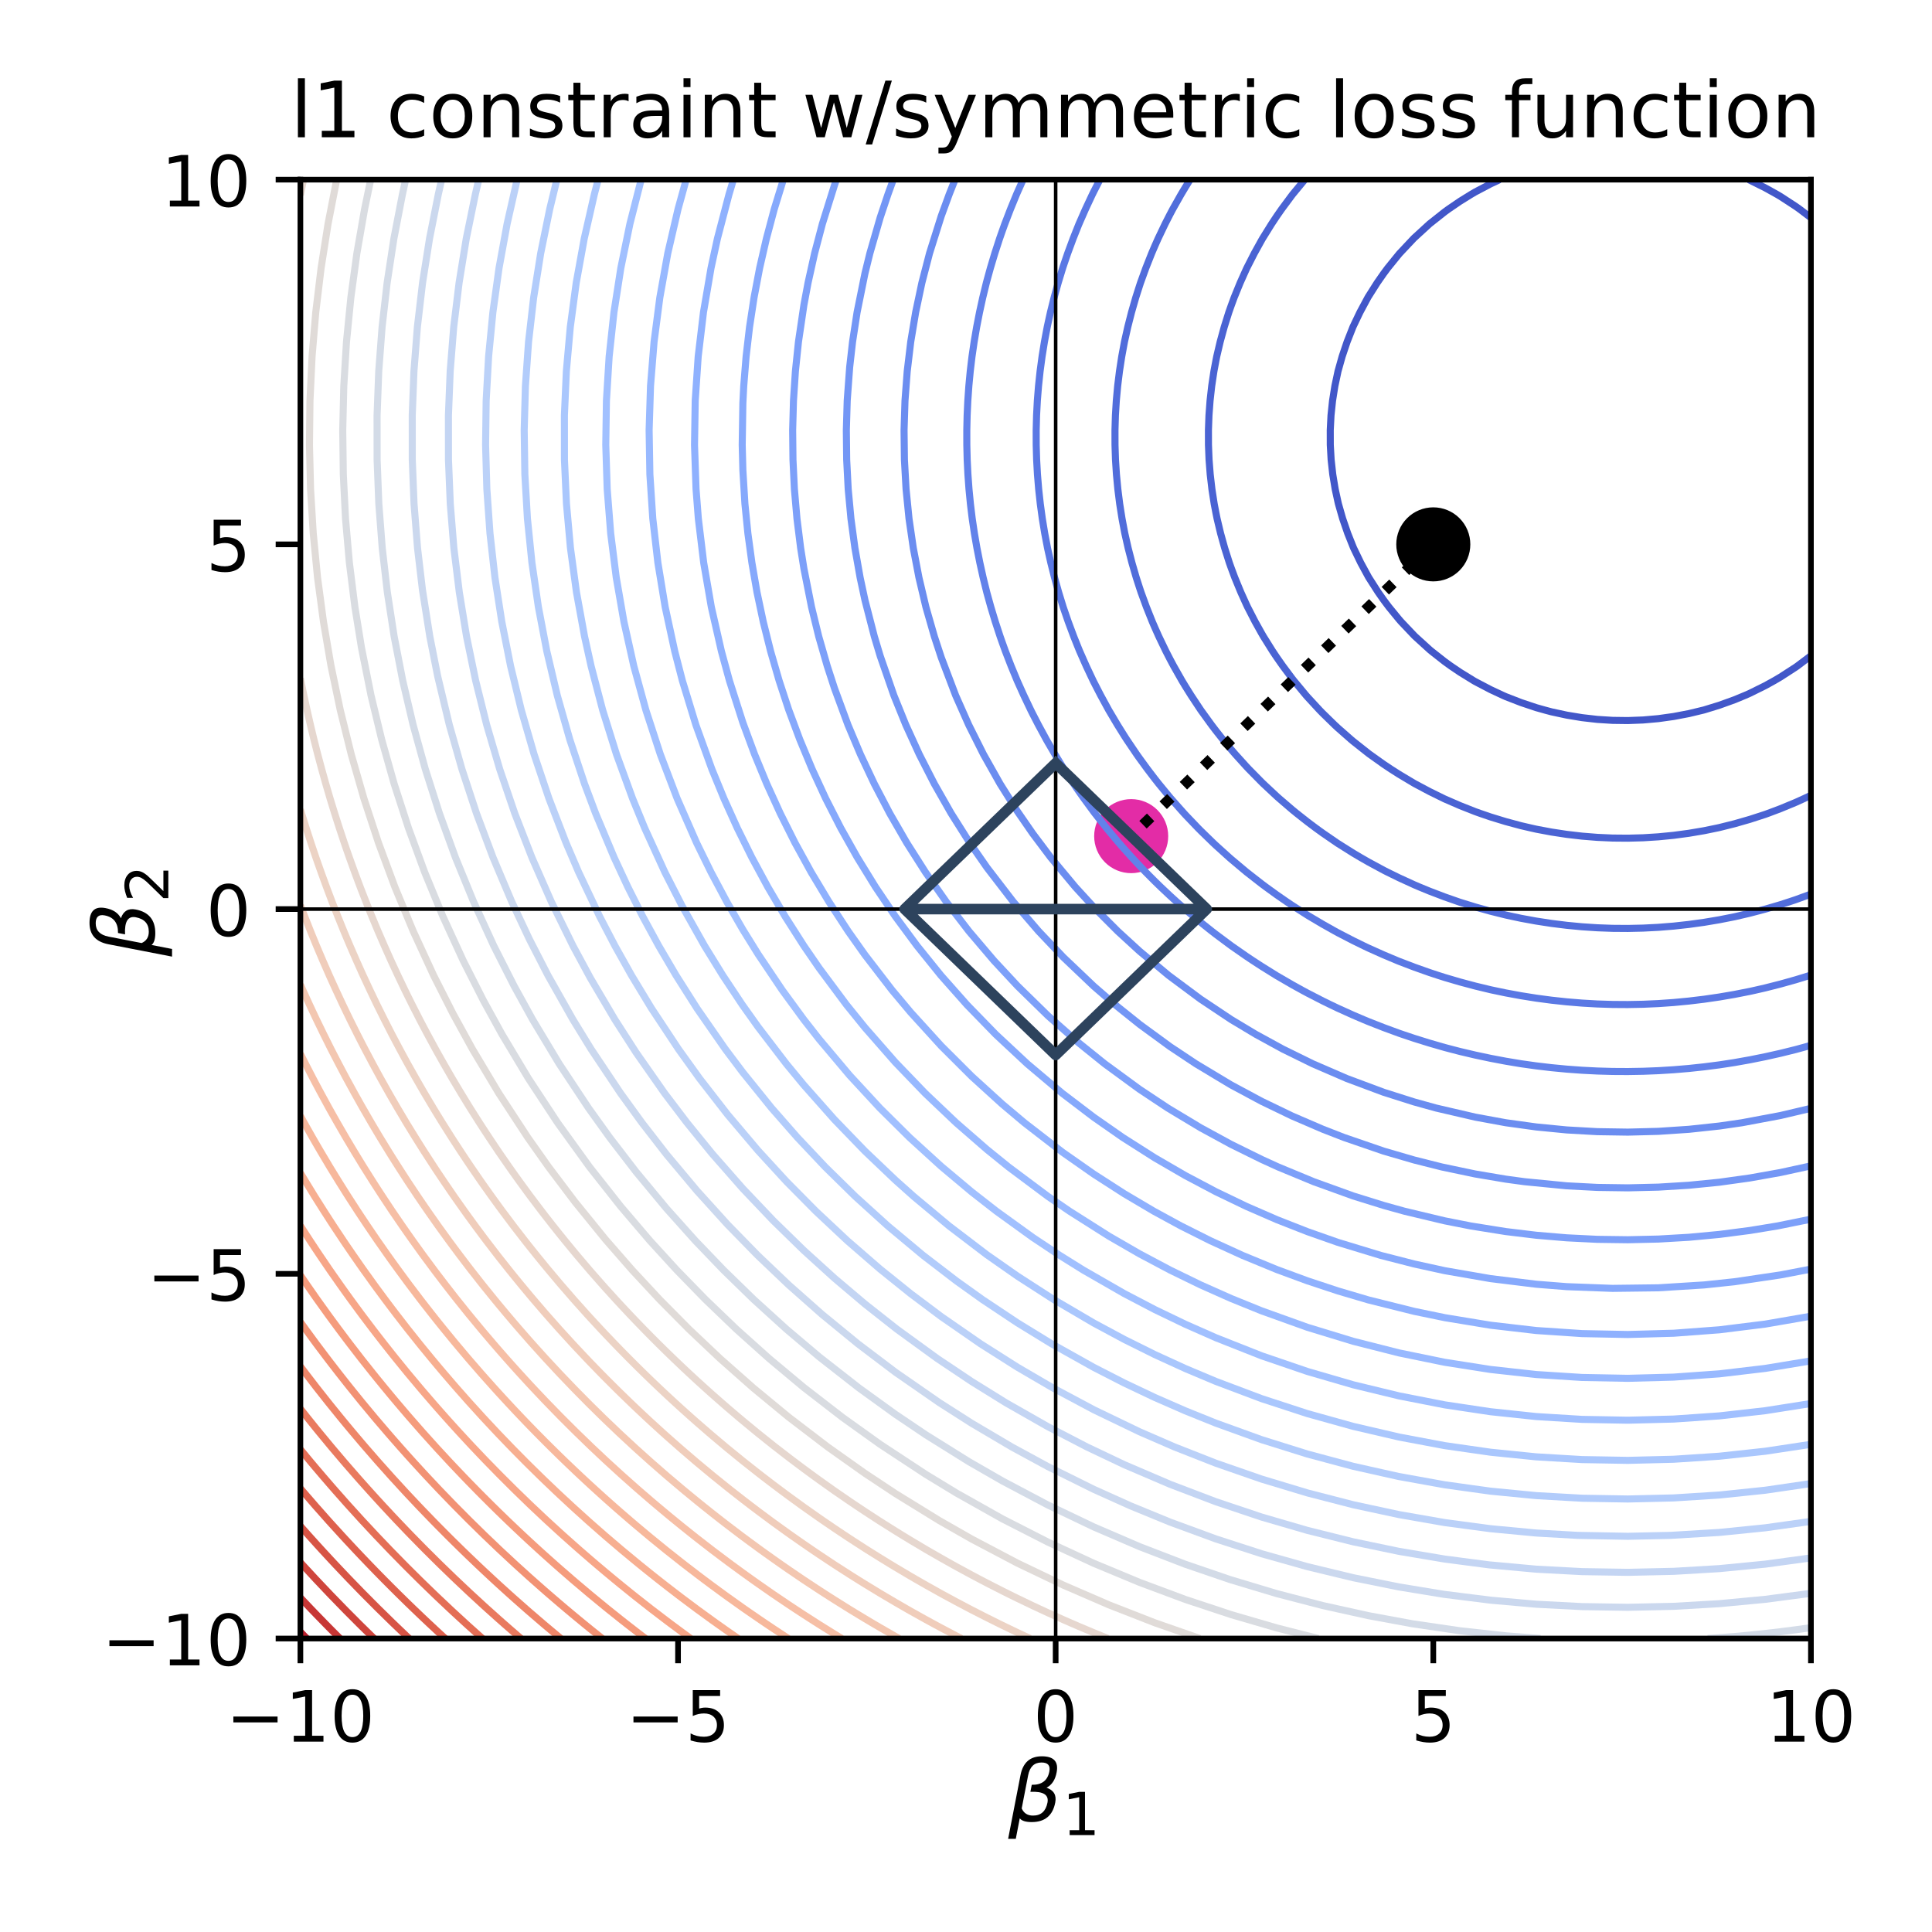 <?xml version="1.0" encoding="utf-8" standalone="no"?>
<!DOCTYPE svg PUBLIC "-//W3C//DTD SVG 1.1//EN"
  "http://www.w3.org/Graphics/SVG/1.1/DTD/svg11.dtd">
<!-- Created with matplotlib (https://matplotlib.org/) -->
<svg height="273.6pt" version="1.1" viewBox="0 0 273.6 273.6" width="273.6pt" xmlns="http://www.w3.org/2000/svg" xmlns:xlink="http://www.w3.org/1999/xlink">
 <defs>
  <style type="text/css">
*{stroke-linecap:butt;stroke-linejoin:round;}
  </style>
 </defs>
 <g id="figure_1">
  <g id="patch_1">
   <path d="M 0 273.6 
L 273.6 273.6 
L 273.6 0 
L 0 0 
z
" style="fill:#ffffff;"/>
  </g>
  <g id="axes_1">
   <g id="patch_2">
    <path d="M 42.54 232.04 
L 256.455 232.04 
L 256.455 25.44 
L 42.54 25.44 
z
" style="fill:#ffffff;"/>
   </g>
   <g id="PathCollection_1">
    <defs>
     <path d="M 0 4.743 
C 1.258 4.743 2.465 4.244 3.354 3.354 
C 4.244 2.465 4.743 1.258 4.743 0 
C 4.743 -1.258 4.244 -2.465 3.354 -3.354 
C 2.465 -4.244 1.258 -4.743 0 -4.743 
C -1.258 -4.743 -2.465 -4.244 -3.354 -3.354 
C -4.244 -2.465 -4.743 -1.258 -4.743 0 
C -4.743 1.258 -4.244 2.465 -3.354 3.354 
C -2.465 4.244 -1.258 4.743 0 4.743 
z
" id="m5960c704d6" style="stroke:#000000;"/>
    </defs>
    <g clip-path="url(#p420fd6f04e)">
     <use style="stroke:#000000;" x="202.976" xlink:href="#m5960c704d6" y="77.09"/>
    </g>
   </g>
   <g id="PathCollection_2">
    <defs>
     <path d="M 0 4.743 
C 1.258 4.743 2.465 4.244 3.354 3.354 
C 4.244 2.465 4.743 1.258 4.743 0 
C 4.743 -1.258 4.244 -2.465 3.354 -3.354 
C 2.465 -4.244 1.258 -4.743 0 -4.743 
C -1.258 -4.743 -2.465 -4.244 -3.354 -3.354 
C -4.244 -2.465 -4.743 -1.258 -4.743 0 
C -4.743 1.258 -4.244 2.465 -3.354 3.354 
C -2.465 4.244 -1.258 4.743 0 4.743 
z
" id="md5a68e20c5" style="stroke:#e32ca6;"/>
    </defs>
    <g clip-path="url(#p420fd6f04e)">
     <use style="fill:#e32ca6;stroke:#e32ca6;" x="160.193" xlink:href="#md5a68e20c5" y="118.41"/>
    </g>
   </g>
   <g id="matplotlib.axis_1">
    <g id="xtick_1">
     <g id="line2d_1">
      <defs>
       <path d="M 0 0 
L 0 3.5 
" id="mfa5226388b" style="stroke:#000000;stroke-width:0.8;"/>
      </defs>
      <g>
       <use style="stroke:#000000;stroke-width:0.8;" x="42.54" xlink:href="#mfa5226388b" y="232.04"/>
      </g>
     </g>
     <g id="text_1">
      <!-- −10 -->
      <defs>
       <path d="M 10.594 35.5 
L 73.188 35.5 
L 73.188 27.203 
L 10.594 27.203 
z
" id="DejaVuSans-8722"/>
       <path d="M 12.406 8.297 
L 28.516 8.297 
L 28.516 63.922 
L 10.984 60.406 
L 10.984 69.391 
L 28.422 72.906 
L 38.281 72.906 
L 38.281 8.297 
L 54.391 8.297 
L 54.391 0 
L 12.406 0 
z
" id="DejaVuSans-49"/>
       <path d="M 31.781 66.406 
Q 24.172 66.406 20.328 58.906 
Q 16.5 51.422 16.5 36.375 
Q 16.5 21.391 20.328 13.891 
Q 24.172 6.391 31.781 6.391 
Q 39.453 6.391 43.281 13.891 
Q 47.125 21.391 47.125 36.375 
Q 47.125 51.422 43.281 58.906 
Q 39.453 66.406 31.781 66.406 
z
M 31.781 74.219 
Q 44.047 74.219 50.516 64.516 
Q 56.984 54.828 56.984 36.375 
Q 56.984 17.969 50.516 8.266 
Q 44.047 -1.422 31.781 -1.422 
Q 19.531 -1.422 13.062 8.266 
Q 6.594 17.969 6.594 36.375 
Q 6.594 54.828 13.062 64.516 
Q 19.531 74.219 31.781 74.219 
z
" id="DejaVuSans-48"/>
      </defs>
      <g transform="translate(31.988 246.638)scale(0.1 -0.1)">
       <use xlink:href="#DejaVuSans-8722"/>
       <use x="83.789" xlink:href="#DejaVuSans-49"/>
       <use x="147.412" xlink:href="#DejaVuSans-48"/>
      </g>
     </g>
    </g>
    <g id="xtick_2">
     <g id="line2d_2">
      <g>
       <use style="stroke:#000000;stroke-width:0.8;" x="96.019" xlink:href="#mfa5226388b" y="232.04"/>
      </g>
     </g>
     <g id="text_2">
      <!-- −5 -->
      <defs>
       <path d="M 10.797 72.906 
L 49.516 72.906 
L 49.516 64.594 
L 19.828 64.594 
L 19.828 46.734 
Q 21.969 47.469 24.109 47.828 
Q 26.266 48.188 28.422 48.188 
Q 40.625 48.188 47.75 41.5 
Q 54.891 34.812 54.891 23.391 
Q 54.891 11.625 47.562 5.094 
Q 40.234 -1.422 26.906 -1.422 
Q 22.312 -1.422 17.547 -0.641 
Q 12.797 0.141 7.719 1.703 
L 7.719 11.625 
Q 12.109 9.234 16.797 8.062 
Q 21.484 6.891 26.703 6.891 
Q 35.156 6.891 40.078 11.328 
Q 45.016 15.766 45.016 23.391 
Q 45.016 31 40.078 35.438 
Q 35.156 39.891 26.703 39.891 
Q 22.75 39.891 18.812 39.016 
Q 14.891 38.141 10.797 36.281 
z
" id="DejaVuSans-53"/>
      </defs>
      <g transform="translate(88.648 246.638)scale(0.1 -0.1)">
       <use xlink:href="#DejaVuSans-8722"/>
       <use x="83.789" xlink:href="#DejaVuSans-53"/>
      </g>
     </g>
    </g>
    <g id="xtick_3">
     <g id="line2d_3">
      <g>
       <use style="stroke:#000000;stroke-width:0.8;" x="149.498" xlink:href="#mfa5226388b" y="232.04"/>
      </g>
     </g>
     <g id="text_3">
      <!-- 0 -->
      <g transform="translate(146.316 246.638)scale(0.1 -0.1)">
       <use xlink:href="#DejaVuSans-48"/>
      </g>
     </g>
    </g>
    <g id="xtick_4">
     <g id="line2d_4">
      <g>
       <use style="stroke:#000000;stroke-width:0.8;" x="202.976" xlink:href="#mfa5226388b" y="232.04"/>
      </g>
     </g>
     <g id="text_4">
      <!-- 5 -->
      <g transform="translate(199.795 246.638)scale(0.1 -0.1)">
       <use xlink:href="#DejaVuSans-53"/>
      </g>
     </g>
    </g>
    <g id="xtick_5">
     <g id="line2d_5">
      <g>
       <use style="stroke:#000000;stroke-width:0.8;" x="256.455" xlink:href="#mfa5226388b" y="232.04"/>
      </g>
     </g>
     <g id="text_5">
      <!-- 10 -->
      <g transform="translate(250.093 246.638)scale(0.1 -0.1)">
       <use xlink:href="#DejaVuSans-49"/>
       <use x="63.623" xlink:href="#DejaVuSans-48"/>
      </g>
     </g>
    </g>
    <g id="text_6">
     <!-- $\beta_1$ -->
     <defs>
      <path d="M 13.625 3.375 
L 8.938 -20.797 
L -0.094 -20.797 
L 14.5 54.344 
Q 18.844 76.609 39.656 76.609 
Q 60.75 76.609 57.172 57.812 
Q 54.734 44.438 45.219 39.547 
Q 58.016 35.156 55.516 22.125 
Q 51.125 -1.078 27.484 -1.031 
Q 17.141 -0.984 13.625 3.375 
z
M 15.922 15.094 
Q 19.672 6.594 29.297 6.641 
Q 43.359 6.641 46.344 21.969 
Q 49.031 35.75 26.172 34.672 
L 27.781 42.969 
Q 45.453 42.672 48.531 58.594 
Q 50.641 69.344 39.203 69.281 
Q 26.422 69.281 23.484 54.047 
z
" id="DejaVuSans-Oblique-946"/>
     </defs>
     <g transform="translate(142.778 257.958)scale(0.12 -0.12)">
      <use transform="translate(0 0.391)" xlink:href="#DejaVuSans-Oblique-946"/>
      <use transform="translate(63.818 -16.016)scale(0.7)" xlink:href="#DejaVuSans-49"/>
     </g>
    </g>
   </g>
   <g id="matplotlib.axis_2">
    <g id="ytick_1">
     <g id="line2d_6">
      <defs>
       <path d="M 0 0 
L -3.5 0 
" id="m47a3f9cf26" style="stroke:#000000;stroke-width:0.8;"/>
      </defs>
      <g>
       <use style="stroke:#000000;stroke-width:0.8;" x="42.54" xlink:href="#m47a3f9cf26" y="232.04"/>
      </g>
     </g>
     <g id="text_7">
      <!-- −10 -->
      <g transform="translate(14.435 235.839)scale(0.1 -0.1)">
       <use xlink:href="#DejaVuSans-8722"/>
       <use x="83.789" xlink:href="#DejaVuSans-49"/>
       <use x="147.412" xlink:href="#DejaVuSans-48"/>
      </g>
     </g>
    </g>
    <g id="ytick_2">
     <g id="line2d_7">
      <g>
       <use style="stroke:#000000;stroke-width:0.8;" x="42.54" xlink:href="#m47a3f9cf26" y="180.39"/>
      </g>
     </g>
     <g id="text_8">
      <!-- −5 -->
      <g transform="translate(20.798 184.189)scale(0.1 -0.1)">
       <use xlink:href="#DejaVuSans-8722"/>
       <use x="83.789" xlink:href="#DejaVuSans-53"/>
      </g>
     </g>
    </g>
    <g id="ytick_3">
     <g id="line2d_8">
      <g>
       <use style="stroke:#000000;stroke-width:0.8;" x="42.54" xlink:href="#m47a3f9cf26" y="128.74"/>
      </g>
     </g>
     <g id="text_9">
      <!-- 0 -->
      <g transform="translate(29.177 132.539)scale(0.1 -0.1)">
       <use xlink:href="#DejaVuSans-48"/>
      </g>
     </g>
    </g>
    <g id="ytick_4">
     <g id="line2d_9">
      <g>
       <use style="stroke:#000000;stroke-width:0.8;" x="42.54" xlink:href="#m47a3f9cf26" y="77.09"/>
      </g>
     </g>
     <g id="text_10">
      <!-- 5 -->
      <g transform="translate(29.177 80.889)scale(0.1 -0.1)">
       <use xlink:href="#DejaVuSans-53"/>
      </g>
     </g>
    </g>
    <g id="ytick_5">
     <g id="line2d_10">
      <g>
       <use style="stroke:#000000;stroke-width:0.8;" x="42.54" xlink:href="#m47a3f9cf26" y="25.44"/>
      </g>
     </g>
     <g id="text_11">
      <!-- 10 -->
      <g transform="translate(22.815 29.239)scale(0.1 -0.1)">
       <use xlink:href="#DejaVuSans-49"/>
       <use x="63.623" xlink:href="#DejaVuSans-48"/>
      </g>
     </g>
    </g>
    <g id="text_12">
     <!-- $\beta_2$ -->
     <defs>
      <path d="M 19.188 8.297 
L 53.609 8.297 
L 53.609 0 
L 7.328 0 
L 7.328 8.297 
Q 12.938 14.109 22.625 23.891 
Q 32.328 33.688 34.812 36.531 
Q 39.547 41.844 41.422 45.531 
Q 43.312 49.219 43.312 52.781 
Q 43.312 58.594 39.234 62.25 
Q 35.156 65.922 28.609 65.922 
Q 23.969 65.922 18.812 64.312 
Q 13.672 62.703 7.812 59.422 
L 7.812 69.391 
Q 13.766 71.781 18.938 73 
Q 24.125 74.219 28.422 74.219 
Q 39.75 74.219 46.484 68.547 
Q 53.219 62.891 53.219 53.422 
Q 53.219 48.922 51.531 44.891 
Q 49.859 40.875 45.406 35.406 
Q 44.188 33.984 37.641 27.219 
Q 31.109 20.453 19.188 8.297 
z
" id="DejaVuSans-50"/>
     </defs>
     <g transform="translate(21.915 135.46)rotate(-90)scale(0.12 -0.12)">
      <use transform="translate(0 0.391)" xlink:href="#DejaVuSans-Oblique-946"/>
      <use transform="translate(63.818 -16.016)scale(0.7)" xlink:href="#DejaVuSans-50"/>
     </g>
    </g>
   </g>
   <g id="LineCollection_1"/>
   <g id="LineCollection_2">
    <path clip-path="url(#p420fd6f04e)" d="M 256.455 92.868 
L 254.547 94.307 
L 254.294 94.485 
L 252.133 95.883 
L 251.262 96.394 
L 249.973 97.106 
L 247.812 98.176 
L 247.119 98.48 
L 245.651 99.089 
L 243.49 99.869 
L 241.33 100.534 
L 241.199 100.567 
L 239.169 101.056 
L 237.008 101.467 
L 234.847 101.768 
L 232.687 101.96 
L 230.526 102.042 
L 228.365 102.014 
L 226.204 101.877 
L 224.044 101.631 
L 221.883 101.275 
L 219.722 100.809 
L 218.814 100.567 
L 217.561 100.216 
L 215.401 99.493 
L 213.24 98.655 
L 212.845 98.48 
L 211.079 97.655 
L 208.918 96.523 
L 208.695 96.394 
L 206.758 95.199 
L 205.44 94.307 
L 204.597 93.698 
L 202.716 92.22 
L 202.436 91.984 
L 200.403 90.133 
L 200.275 90.007 
L 198.415 88.046 
L 198.115 87.702 
L 196.688 85.959 
L 195.954 84.981 
L 195.173 83.872 
L 193.837 81.785 
L 193.793 81.71 
L 192.7 79.699 
L 191.692 77.612 
L 191.632 77.471 
L 190.854 75.525 
L 190.137 73.438 
L 189.539 71.351 
L 189.472 71.058 
L 189.081 69.264 
L 188.738 67.177 
L 188.508 65.091 
L 188.389 63.004 
L 188.384 60.917 
L 188.49 58.83 
L 188.709 56.743 
L 189.04 54.656 
L 189.472 52.622 
L 189.483 52.569 
L 190.069 50.482 
L 190.773 48.396 
L 191.596 46.309 
L 191.632 46.228 
L 192.589 44.222 
L 193.71 42.135 
L 193.793 41.996 
L 195.028 40.048 
L 195.954 38.72 
L 196.518 37.961 
L 198.115 35.993 
L 198.218 35.874 
L 200.181 33.787 
L 200.275 33.694 
L 202.436 31.712 
L 202.449 31.701 
L 204.597 30.001 
L 205.129 29.614 
L 206.758 28.504 
L 208.332 27.527 
L 208.918 27.184 
L 211.079 26.045 
L 212.367 25.44 
" style="fill:none;stroke:#4257c9;"/>
    <path clip-path="url(#p420fd6f04e)" d="M 247.629 25.44 
L 247.812 25.521 
L 249.973 26.598 
L 251.644 27.527 
L 252.133 27.816 
L 254.294 29.223 
L 254.844 29.614 
L 256.455 30.837 
" style="fill:none;stroke:#4257c9;"/>
   </g>
   <g id="LineCollection_3">
    <path clip-path="url(#p420fd6f04e)" d="M 256.455 112.632 
L 255.487 113.088 
L 254.294 113.629 
L 252.133 114.524 
L 250.401 115.175 
L 249.973 115.33 
L 247.812 116.031 
L 245.651 116.652 
L 243.49 117.192 
L 243.163 117.262 
L 241.33 117.639 
L 239.169 118.005 
L 237.008 118.294 
L 234.847 118.506 
L 232.687 118.641 
L 230.526 118.699 
L 228.365 118.68 
L 226.204 118.583 
L 224.044 118.41 
L 221.883 118.159 
L 219.722 117.831 
L 217.561 117.426 
L 216.828 117.262 
L 215.401 116.932 
L 213.24 116.351 
L 211.079 115.69 
L 209.579 115.175 
L 208.918 114.94 
L 206.758 114.086 
L 204.597 113.149 
L 204.469 113.088 
L 202.436 112.088 
L 200.394 111.002 
L 200.275 110.936 
L 198.115 109.646 
L 196.97 108.915 
L 195.954 108.236 
L 193.975 106.828 
L 193.793 106.692 
L 191.632 104.982 
L 191.345 104.741 
L 189.472 103.095 
L 188.997 102.654 
L 187.311 101.009 
L 186.88 100.567 
L 185.15 98.693 
L 184.963 98.48 
L 183.23 96.394 
L 182.989 96.086 
L 181.66 94.307 
L 180.828 93.12 
L 180.225 92.22 
L 178.919 90.133 
L 178.668 89.7 
L 177.746 88.046 
L 176.672 85.959 
L 176.507 85.609 
L 175.72 83.872 
L 174.86 81.785 
L 174.346 80.402 
L 174.095 79.699 
L 173.432 77.612 
L 172.852 75.525 
L 172.354 73.438 
L 172.185 72.594 
L 171.947 71.351 
L 171.625 69.264 
L 171.383 67.177 
L 171.221 65.091 
L 171.137 63.004 
L 171.133 60.917 
L 171.208 58.83 
L 171.363 56.743 
L 171.596 54.656 
L 171.91 52.569 
L 172.185 51.102 
L 172.306 50.482 
L 172.796 48.396 
L 173.368 46.309 
L 174.022 44.222 
L 174.346 43.303 
L 174.775 42.135 
L 175.626 40.048 
L 176.507 38.086 
L 176.565 37.961 
L 177.63 35.874 
L 178.668 33.997 
L 178.788 33.787 
L 180.085 31.701 
L 180.828 30.583 
L 181.503 29.614 
L 182.989 27.611 
L 183.054 27.527 
L 184.778 25.44 
" style="fill:none;stroke:#4a63d3;"/>
   </g>
   <g id="LineCollection_4">
    <path clip-path="url(#p420fd6f04e)" d="M 256.455 126.618 
L 254.294 127.408 
L 253.431 127.697 
L 252.133 128.117 
L 249.973 128.751 
L 247.812 129.321 
L 245.832 129.783 
L 245.651 129.824 
L 243.49 130.251 
L 241.33 130.614 
L 239.169 130.913 
L 237.008 131.15 
L 234.847 131.324 
L 232.687 131.434 
L 230.526 131.482 
L 228.365 131.466 
L 226.204 131.387 
L 224.044 131.245 
L 221.883 131.039 
L 219.722 130.771 
L 217.561 130.44 
L 215.401 130.045 
L 214.166 129.783 
L 213.24 129.581 
L 211.079 129.044 
L 208.918 128.442 
L 206.758 127.774 
L 206.529 127.697 
L 204.597 127.021 
L 202.436 126.197 
L 201.01 125.61 
L 200.275 125.297 
L 198.115 124.307 
L 196.514 123.523 
L 195.954 123.239 
L 193.793 122.071 
L 192.685 121.436 
L 191.632 120.811 
L 189.472 119.453 
L 189.315 119.349 
L 187.311 117.972 
L 186.329 117.262 
L 185.15 116.377 
L 183.625 115.175 
L 182.989 114.655 
L 181.163 113.088 
L 180.828 112.789 
L 178.914 111.002 
L 178.668 110.762 
L 176.85 108.915 
L 176.507 108.551 
L 174.949 106.828 
L 174.346 106.13 
L 173.193 104.741 
L 172.185 103.467 
L 171.566 102.654 
L 170.055 100.567 
L 170.025 100.522 
L 168.674 98.48 
L 167.864 97.185 
L 167.386 96.394 
L 166.201 94.307 
L 165.703 93.373 
L 165.109 92.22 
L 164.105 90.133 
L 163.542 88.873 
L 163.185 88.046 
L 162.351 85.959 
L 161.587 83.872 
L 161.382 83.255 
L 160.907 81.785 
L 160.301 79.699 
L 159.761 77.612 
L 159.289 75.525 
L 159.221 75.175 
L 158.894 73.438 
L 158.565 71.351 
L 158.302 69.264 
L 158.104 67.177 
L 157.97 65.091 
L 157.902 63.004 
L 157.898 60.917 
L 157.96 58.83 
L 158.087 56.743 
L 158.278 54.656 
L 158.535 52.569 
L 158.856 50.482 
L 159.221 48.513 
L 159.243 48.396 
L 159.709 46.309 
L 160.241 44.222 
L 160.841 42.135 
L 161.382 40.442 
L 161.511 40.048 
L 162.268 37.961 
L 163.094 35.874 
L 163.542 34.83 
L 164.005 33.787 
L 165.001 31.701 
L 165.703 30.328 
L 166.081 29.614 
L 167.259 27.527 
L 167.864 26.519 
L 168.534 25.44 
" style="fill:none;stroke:#516ddb;"/>
   </g>
   <g id="LineCollection_5">
    <path clip-path="url(#p420fd6f04e)" d="M 256.455 138.089 
L 256.322 138.131 
L 254.294 138.752 
L 252.133 139.357 
L 249.973 139.906 
L 248.608 140.218 
L 247.812 140.394 
L 245.651 140.819 
L 243.49 141.19 
L 241.33 141.505 
L 239.169 141.765 
L 237.008 141.971 
L 234.847 142.122 
L 232.687 142.218 
L 230.526 142.259 
L 228.365 142.245 
L 226.204 142.177 
L 224.044 142.053 
L 221.883 141.875 
L 219.722 141.642 
L 217.561 141.354 
L 215.401 141.011 
L 213.24 140.613 
L 211.351 140.218 
L 211.079 140.159 
L 208.918 139.638 
L 206.758 139.061 
L 204.597 138.427 
L 203.668 138.131 
L 202.436 137.726 
L 200.275 136.959 
L 198.115 136.135 
L 197.893 136.044 
L 195.954 135.229 
L 193.793 134.262 
L 193.152 133.957 
L 191.632 133.213 
L 189.472 132.095 
L 189.06 131.87 
L 187.311 130.886 
L 185.447 129.783 
L 185.15 129.602 
L 182.989 128.219 
L 182.21 127.697 
L 180.828 126.74 
L 179.265 125.61 
L 178.668 125.163 
L 176.563 123.523 
L 176.507 123.478 
L 174.346 121.664 
L 174.085 121.436 
L 172.185 119.719 
L 171.791 119.349 
L 170.025 117.631 
L 169.659 117.262 
L 167.864 115.382 
L 167.673 115.175 
L 165.823 113.088 
L 165.703 112.948 
L 164.101 111.002 
L 163.542 110.294 
L 162.489 108.915 
L 161.382 107.399 
L 160.977 106.828 
L 159.567 104.741 
L 159.221 104.204 
L 158.253 102.654 
L 157.06 100.643 
L 157.016 100.567 
L 155.878 98.48 
L 154.899 96.583 
L 154.805 96.394 
L 153.821 94.307 
L 152.898 92.22 
L 152.739 91.834 
L 152.056 90.133 
L 151.278 88.046 
L 150.578 86.012 
L 150.56 85.959 
L 149.919 83.872 
L 149.336 81.785 
L 148.811 79.699 
L 148.417 77.939 
L 148.346 77.612 
L 147.947 75.525 
L 147.605 73.438 
L 147.32 71.351 
L 147.091 69.264 
L 146.919 67.177 
L 146.803 65.091 
L 146.743 63.004 
L 146.74 60.917 
L 146.794 58.83 
L 146.904 56.743 
L 147.071 54.656 
L 147.294 52.569 
L 147.573 50.482 
L 147.909 48.396 
L 148.301 46.309 
L 148.417 45.771 
L 148.759 44.222 
L 149.278 42.135 
L 149.855 40.048 
L 150.491 37.961 
L 150.578 37.698 
L 151.2 35.874 
L 151.972 33.787 
L 152.739 31.863 
L 152.805 31.701 
L 153.722 29.614 
L 154.699 27.527 
L 154.899 27.124 
L 155.762 25.44 
" style="fill:none;stroke:#5a78e4;"/>
   </g>
   <g id="LineCollection_6">
    <path clip-path="url(#p420fd6f04e)" d="M 256.455 148.036 
L 254.542 148.565 
L 254.294 148.632 
L 252.133 149.166 
L 249.973 149.649 
L 247.812 150.084 
L 245.651 150.468 
L 244.464 150.652 
L 243.49 150.8 
L 241.33 151.078 
L 239.169 151.309 
L 237.008 151.49 
L 234.847 151.624 
L 232.687 151.708 
L 230.526 151.745 
L 228.365 151.733 
L 226.204 151.672 
L 224.044 151.563 
L 221.883 151.405 
L 219.722 151.199 
L 217.561 150.945 
L 215.475 150.652 
L 215.401 150.642 
L 213.24 150.282 
L 211.079 149.872 
L 208.918 149.413 
L 206.758 148.905 
L 205.445 148.565 
L 204.597 148.341 
L 202.436 147.718 
L 200.275 147.045 
L 198.587 146.478 
L 198.115 146.316 
L 195.954 145.522 
L 193.793 144.675 
L 193.112 144.392 
L 191.632 143.76 
L 189.472 142.785 
L 188.463 142.305 
L 187.311 141.742 
L 185.15 140.631 
L 184.383 140.218 
L 182.989 139.446 
L 180.828 138.192 
L 180.727 138.131 
L 178.668 136.848 
L 177.43 136.044 
L 176.507 135.427 
L 174.394 133.957 
L 174.346 133.923 
L 172.185 132.314 
L 171.611 131.87 
L 170.025 130.607 
L 169.027 129.783 
L 167.864 128.794 
L 166.619 127.697 
L 165.703 126.863 
L 164.371 125.61 
L 163.542 124.804 
L 162.267 123.523 
L 161.382 122.604 
L 160.293 121.436 
L 159.221 120.246 
L 158.437 119.349 
L 157.06 117.714 
L 156.691 117.262 
L 155.047 115.175 
L 154.899 114.98 
L 153.507 113.088 
L 152.739 112.001 
L 152.052 111.002 
L 150.678 108.915 
L 150.578 108.755 
L 149.396 106.828 
L 148.417 105.154 
L 148.182 104.741 
L 147.049 102.654 
L 146.256 101.117 
L 145.98 100.567 
L 144.986 98.48 
L 144.096 96.501 
L 144.049 96.394 
L 143.187 94.307 
L 142.379 92.22 
L 141.935 90.992 
L 141.632 90.133 
L 140.948 88.046 
L 140.317 85.959 
L 139.774 84.002 
L 139.739 83.872 
L 139.225 81.785 
L 138.762 79.699 
L 138.35 77.612 
L 137.989 75.525 
L 137.68 73.438 
L 137.613 72.901 
L 137.426 71.351 
L 137.223 69.264 
L 137.071 67.177 
L 136.968 65.091 
L 136.916 63.004 
L 136.913 60.917 
L 136.961 58.83 
L 137.058 56.743 
L 137.205 54.656 
L 137.402 52.569 
L 137.613 50.789 
L 137.651 50.482 
L 137.955 48.396 
L 138.31 46.309 
L 138.716 44.222 
L 139.174 42.135 
L 139.683 40.048 
L 139.774 39.708 
L 140.254 37.961 
L 140.88 35.874 
L 141.558 33.787 
L 141.935 32.712 
L 142.298 31.701 
L 143.1 29.614 
L 143.956 27.527 
L 144.096 27.207 
L 144.886 25.44 
" style="fill:none;stroke:#6282ea;"/>
   </g>
   <g id="LineCollection_7">
    <path clip-path="url(#p420fd6f04e)" d="M 256.455 156.957 
L 252.133 157.976 
L 246.674 159 
L 243.49 159.462 
L 239.169 159.927 
L 234.847 160.215 
L 230.526 160.326 
L 226.204 160.26 
L 221.883 160.016 
L 217.561 159.594 
L 213.24 158.996 
L 208.918 158.202 
L 203.369 156.913 
L 200.275 156.054 
L 195.954 154.684 
L 190.737 152.739 
L 185.912 150.652 
L 181.662 148.565 
L 177.847 146.478 
L 174.346 144.379 
L 170.025 141.499 
L 165.495 138.131 
L 161.382 134.703 
L 158.29 131.87 
L 154.899 128.473 
L 152.278 125.61 
L 148.804 121.436 
L 146.256 118.048 
L 144.096 114.925 
L 141.629 111.002 
L 139.278 106.828 
L 137.186 102.654 
L 135.335 98.48 
L 133.292 93.095 
L 132.319 90.133 
L 131.121 85.959 
L 130.135 81.785 
L 129.336 77.612 
L 128.729 73.438 
L 128.313 69.264 
L 128.079 65.091 
L 128.029 60.917 
L 128.161 56.743 
L 128.476 52.569 
L 128.975 48.396 
L 129.671 44.222 
L 130.553 40.048 
L 131.634 35.874 
L 133.292 30.608 
L 134.418 27.527 
L 135.246 25.44 
L 135.246 25.44 
" style="fill:none;stroke:#6b8df0;"/>
   </g>
   <g id="LineCollection_8">
    <path clip-path="url(#p420fd6f04e)" d="M 256.455 165.105 
L 252.133 166.046 
L 247.812 166.817 
L 243.49 167.42 
L 239.169 167.849 
L 234.847 168.115 
L 230.526 168.217 
L 226.204 168.156 
L 221.883 167.931 
L 215.907 167.347 
L 213.24 166.984 
L 208.918 166.254 
L 204.185 165.26 
L 200.275 164.275 
L 195.954 163.016 
L 190.338 161.086 
L 187.311 159.908 
L 182.989 158.047 
L 178.668 155.965 
L 174.346 153.646 
L 169.36 150.652 
L 165.703 148.222 
L 161.382 145.061 
L 157.944 142.305 
L 154.899 139.666 
L 150.578 135.556 
L 147.081 131.87 
L 143.491 127.697 
L 139.774 122.866 
L 137.328 119.349 
L 134.692 115.175 
L 132.317 111.002 
L 130.184 106.828 
L 128.278 102.654 
L 126.586 98.48 
L 124.649 92.898 
L 123.818 90.133 
L 122.488 84.977 
L 121.804 81.785 
L 121.069 77.612 
L 120.505 73.438 
L 120.118 69.264 
L 119.903 65.091 
L 119.856 60.917 
L 119.978 56.743 
L 120.327 51.986 
L 120.736 48.396 
L 121.377 44.222 
L 122.488 38.724 
L 123.188 35.874 
L 124.649 30.806 
L 125.746 27.527 
L 126.504 25.44 
L 126.504 25.44 
" style="fill:none;stroke:#7396f5;"/>
   </g>
   <g id="LineCollection_9">
    <path clip-path="url(#p420fd6f04e)" d="M 256.455 172.653 
L 251.739 173.608 
L 247.812 174.253 
L 243.49 174.813 
L 239.169 175.218 
L 234.847 175.469 
L 230.526 175.566 
L 226.204 175.508 
L 221.883 175.295 
L 217.561 174.929 
L 213.24 174.407 
L 208.242 173.608 
L 204.597 172.888 
L 198.871 171.521 
L 195.954 170.709 
L 191.632 169.365 
L 186.045 167.347 
L 181.007 165.26 
L 178.668 164.193 
L 174.346 162.064 
L 170.025 159.712 
L 165.373 156.913 
L 161.382 154.265 
L 156.444 150.652 
L 152.739 147.667 
L 148.417 143.853 
L 144.096 139.628 
L 140.762 136.044 
L 137.214 131.87 
L 133.995 127.697 
L 131.064 123.523 
L 128.408 119.349 
L 125.997 115.175 
L 123.815 111.002 
L 121.849 106.828 
L 120.086 102.654 
L 118.167 97.448 
L 117.146 94.307 
L 115.944 90.133 
L 114.925 85.959 
L 113.845 80.514 
L 113.383 77.612 
L 112.862 73.438 
L 112.499 69.264 
L 112.296 65.091 
L 112.252 60.917 
L 112.367 56.743 
L 112.642 52.569 
L 113.076 48.396 
L 113.845 43.19 
L 114.432 40.048 
L 115.361 35.874 
L 116.461 31.701 
L 118.167 26.253 
L 118.445 25.44 
L 118.445 25.44 
" style="fill:none;stroke:#7da0f9;"/>
   </g>
   <g id="LineCollection_10">
    <path clip-path="url(#p420fd6f04e)" d="M 256.455 179.725 
L 252.133 180.55 
L 245.651 181.51 
L 241.33 181.967 
L 234.847 182.372 
L 228.365 182.453 
L 221.883 182.21 
L 217.561 181.867 
L 211.079 181.071 
L 204.597 179.946 
L 200.275 178.998 
L 195.53 177.781 
L 189.472 175.94 
L 185.15 174.42 
L 180.828 172.724 
L 176.507 170.843 
L 172.185 168.765 
L 167.864 166.479 
L 163.542 163.973 
L 159.004 161.086 
L 154.899 158.224 
L 150.433 154.826 
L 145.48 150.652 
L 141.007 146.478 
L 136.948 142.305 
L 133.248 138.131 
L 129.881 133.957 
L 126.793 129.783 
L 123.981 125.61 
L 121.41 121.436 
L 119.065 117.262 
L 116.935 113.088 
L 115.006 108.915 
L 113.268 104.741 
L 111.684 100.492 
L 110.337 96.394 
L 109.128 92.22 
L 108.086 88.046 
L 107.202 83.872 
L 106.481 79.699 
L 105.911 75.525 
L 105.492 71.351 
L 105.202 66.598 
L 105.108 63.004 
L 105.202 57.074 
L 105.325 54.656 
L 105.661 50.482 
L 106.147 46.309 
L 106.785 42.135 
L 107.577 37.961 
L 108.534 33.787 
L 109.646 29.614 
L 110.932 25.44 
L 110.932 25.44 
" style="fill:none;stroke:#86a9fc;"/>
   </g>
   <g id="LineCollection_11">
    <path clip-path="url(#p420fd6f04e)" d="M 256.455 186.392 
L 249.973 187.513 
L 243.49 188.319 
L 237.008 188.806 
L 230.526 188.985 
L 224.044 188.857 
L 217.561 188.421 
L 211.079 187.669 
L 204.597 186.6 
L 200.275 185.707 
L 193.793 184.09 
L 189.472 182.815 
L 185.15 181.385 
L 180.828 179.792 
L 175.95 177.781 
L 171.387 175.695 
L 167.227 173.608 
L 163.393 171.521 
L 159.221 169.055 
L 154.899 166.274 
L 150.469 163.173 
L 145.074 159 
L 141.935 156.358 
L 137.613 152.43 
L 133.292 148.12 
L 128.97 143.368 
L 126.331 140.218 
L 122.488 135.228 
L 120.11 131.87 
L 117.381 127.697 
L 114.875 123.523 
L 112.582 119.349 
L 110.489 115.175 
L 108.586 111.002 
L 106.862 106.828 
L 105.202 102.339 
L 103.3 96.394 
L 102.161 92.22 
L 100.735 85.959 
L 99.654 79.699 
L 98.895 73.438 
L 98.571 69.264 
L 98.354 63.004 
L 98.454 56.743 
L 98.875 50.482 
L 99.622 44.222 
L 100.692 37.961 
L 101.597 33.787 
L 103.236 27.527 
L 103.864 25.44 
L 103.864 25.44 
" style="fill:none;stroke:#8fb1fe;"/>
   </g>
   <g id="LineCollection_12">
    <path clip-path="url(#p420fd6f04e)" d="M 256.455 192.72 
L 249.973 193.788 
L 243.49 194.556 
L 237.008 195.02 
L 230.526 195.191 
L 224.044 195.069 
L 217.561 194.654 
L 211.079 193.936 
L 204.597 192.919 
L 198.115 191.59 
L 191.632 189.945 
L 185.15 187.967 
L 178.668 185.639 
L 174.346 183.887 
L 170.006 181.955 
L 165.703 179.861 
L 161.382 177.567 
L 157.06 175.073 
L 151.457 171.521 
L 148.414 169.434 
L 142.826 165.26 
L 139.774 162.791 
L 135.413 159 
L 131.018 154.826 
L 126.81 150.454 
L 122.488 145.521 
L 119.886 142.305 
L 116.006 137.093 
L 113.845 133.953 
L 111.184 129.783 
L 108.731 125.61 
L 106.476 121.436 
L 104.41 117.262 
L 102.523 113.088 
L 100.807 108.915 
L 98.545 102.654 
L 96.634 96.394 
L 95.553 92.22 
L 94.198 85.959 
L 93.167 79.699 
L 92.445 73.438 
L 92.033 67.177 
L 91.926 60.917 
L 92.123 54.656 
L 92.628 48.396 
L 93.443 42.135 
L 94.567 35.874 
L 96.02 29.614 
L 97.171 25.44 
L 97.171 25.44 
" style="fill:none;stroke:#98b9ff;"/>
   </g>
   <g id="LineCollection_13">
    <path clip-path="url(#p420fd6f04e)" d="M 256.455 198.758 
L 249.973 199.777 
L 243.49 200.512 
L 237.008 200.959 
L 230.526 201.122 
L 224.044 201.005 
L 217.561 200.606 
L 211.079 199.919 
L 204.597 198.948 
L 198.115 197.677 
L 191.632 196.106 
L 185.15 194.22 
L 178.668 192.005 
L 172.185 189.443 
L 167.864 187.535 
L 163.542 185.456 
L 159.221 183.198 
L 153.421 179.868 
L 150.075 177.781 
L 146.256 175.24 
L 141.106 171.521 
L 137.613 168.795 
L 133.292 165.174 
L 128.806 161.086 
L 124.597 156.913 
L 120.327 152.293 
L 116.006 147.162 
L 113.835 144.392 
L 110.781 140.218 
L 107.363 135.134 
L 105.202 131.653 
L 102.917 127.697 
L 100.692 123.523 
L 98.645 119.349 
L 95.898 113.088 
L 93.512 106.828 
L 91.469 100.567 
L 89.754 94.307 
L 88.358 88.046 
L 87.27 81.785 
L 86.482 75.525 
L 85.988 69.264 
L 85.787 63.004 
L 85.88 56.743 
L 86.266 50.482 
L 86.946 44.222 
L 87.919 37.961 
L 89.205 31.701 
L 90.801 25.44 
L 90.801 25.44 
" style="fill:none;stroke:#a1c0ff;"/>
   </g>
   <g id="LineCollection_14">
    <path clip-path="url(#p420fd6f04e)" d="M 256.455 204.538 
L 249.973 205.518 
L 243.49 206.221 
L 237.008 206.651 
L 230.526 206.81 
L 224.044 206.697 
L 217.561 206.311 
L 211.079 205.654 
L 204.597 204.722 
L 198.115 203.503 
L 191.632 201.996 
L 185.15 200.19 
L 178.668 198.072 
L 172.185 195.628 
L 167.864 193.809 
L 163.542 191.831 
L 159.221 189.685 
L 154.899 187.364 
L 149.238 184.042 
L 144.096 180.726 
L 139.774 177.706 
L 134.397 173.608 
L 129.393 169.434 
L 126.81 167.129 
L 122.488 163.015 
L 118.167 158.545 
L 113.845 153.669 
L 111.355 150.652 
L 107.363 145.438 
L 105.132 142.305 
L 102.358 138.131 
L 99.783 133.957 
L 96.559 128.233 
L 94.156 123.523 
L 91.296 117.262 
L 89.585 113.088 
L 87.304 106.828 
L 85.348 100.567 
L 83.704 94.307 
L 82.781 90.133 
L 81.637 83.872 
L 80.786 77.612 
L 80.22 71.351 
L 79.934 65.091 
L 79.929 58.83 
L 80.205 52.569 
L 80.762 46.309 
L 81.602 40.048 
L 82.737 33.787 
L 84.165 27.527 
L 84.709 25.44 
L 84.709 25.44 
" style="fill:none;stroke:#aac7fd;"/>
   </g>
   <g id="LineCollection_15">
    <path clip-path="url(#p420fd6f04e)" d="M 256.455 210.093 
L 249.973 211.04 
L 243.49 211.715 
L 237.008 212.128 
L 230.526 212.28 
L 224.044 212.171 
L 217.561 211.802 
L 211.075 211.171 
L 204.597 210.269 
L 198.034 209.084 
L 191.632 207.649 
L 185.15 205.913 
L 178.668 203.881 
L 172.185 201.539 
L 167.864 199.798 
L 163.542 197.907 
L 159.221 195.859 
L 154.899 193.646 
L 148.923 190.303 
L 144.096 187.341 
L 139.138 184.042 
L 135.453 181.406 
L 130.73 177.781 
L 125.726 173.608 
L 121.121 169.434 
L 116.868 165.26 
L 112.929 161.086 
L 109.27 156.913 
L 105.202 151.876 
L 102.711 148.565 
L 98.72 142.824 
L 95.741 138.131 
L 93.291 133.957 
L 91.017 129.783 
L 88.913 125.61 
L 86.971 121.436 
L 84.345 115.175 
L 82.779 111.002 
L 80.696 104.741 
L 78.917 98.48 
L 77.436 92.22 
L 76.244 85.959 
L 75.33 79.699 
L 74.692 73.438 
L 74.328 67.177 
L 74.234 60.917 
L 74.409 54.656 
L 74.852 48.396 
L 75.574 42.135 
L 76.57 35.874 
L 77.849 29.614 
L 78.861 25.44 
L 78.861 25.44 
" style="fill:none;stroke:#b2ccfb;"/>
   </g>
   <g id="LineCollection_16">
    <path clip-path="url(#p420fd6f04e)" d="M 256.455 215.451 
L 249.973 216.36 
L 243.49 217.015 
L 236.576 217.432 
L 230.526 217.563 
L 223.414 217.432 
L 217.561 217.099 
L 211.079 216.486 
L 204.597 215.62 
L 198.115 214.488 
L 191.632 213.093 
L 185.15 211.42 
L 178.668 209.463 
L 172.185 207.212 
L 166.331 204.911 
L 161.382 202.763 
L 154.899 199.642 
L 149.13 196.563 
L 144.096 193.624 
L 138.861 190.303 
L 133.292 186.449 
L 128.97 183.207 
L 124.649 179.733 
L 119.991 175.695 
L 115.536 171.521 
L 111.404 167.347 
L 107.363 162.947 
L 103.041 157.839 
L 99.077 152.739 
L 96.077 148.565 
L 92.237 142.761 
L 89.434 138.131 
L 87.092 133.957 
L 84.916 129.783 
L 81.948 123.523 
L 80.158 119.349 
L 77.742 113.088 
L 75.636 106.828 
L 73.827 100.567 
L 72.304 94.307 
L 71.061 88.046 
L 70.09 81.785 
L 69.387 75.525 
L 68.946 69.264 
L 68.767 63.004 
L 68.849 56.743 
L 69.194 50.482 
L 69.801 44.222 
L 70.67 37.961 
L 71.815 31.701 
L 73.233 25.44 
L 73.233 25.44 
" style="fill:none;stroke:#bbd1f8;"/>
   </g>
   <g id="LineCollection_17">
    <path clip-path="url(#p420fd6f04e)" d="M 256.455 220.623 
L 249.973 221.508 
L 243.49 222.139 
L 237.008 222.525 
L 230.526 222.667 
L 224.044 222.565 
L 217.561 222.22 
L 210.863 221.606 
L 204.597 220.787 
L 198.115 219.696 
L 191.632 218.343 
L 185.15 216.728 
L 178.668 214.84 
L 172.185 212.668 
L 165.703 210.2 
L 159.221 207.423 
L 153.929 204.911 
L 148.417 202.05 
L 142.446 198.65 
L 137.613 195.652 
L 132.736 192.389 
L 126.993 188.216 
L 122.488 184.664 
L 118.167 181.009 
L 113.845 177.089 
L 109.523 172.874 
L 105.202 168.328 
L 100.88 163.412 
L 97.292 159 
L 94.123 154.826 
L 90.077 149.048 
L 87.082 144.392 
L 83.594 138.482 
L 81.15 133.957 
L 78.074 127.697 
L 75.326 121.436 
L 72.894 115.175 
L 70.764 108.915 
L 68.924 102.654 
L 67.363 96.394 
L 66.07 90.133 
L 65.045 83.872 
L 64.275 77.612 
L 63.766 71.351 
L 63.51 65.091 
L 63.505 58.83 
L 63.753 52.569 
L 64.253 46.309 
L 65.014 40.048 
L 66.03 33.787 
L 67.314 27.527 
L 67.8 25.44 
L 67.8 25.44 
" style="fill:none;stroke:#c4d5f3;"/>
   </g>
   <g id="LineCollection_18">
    <path clip-path="url(#p420fd6f04e)" d="M 256.455 225.637 
L 249.973 226.49 
L 243.49 227.104 
L 237.008 227.48 
L 230.526 227.618 
L 224.044 227.519 
L 217.561 227.183 
L 211.079 226.608 
L 204.482 225.779 
L 198.115 224.734 
L 191.632 223.427 
L 185.15 221.863 
L 178.668 220.035 
L 172.185 217.935 
L 165.703 215.554 
L 160.112 213.258 
L 154.899 210.914 
L 148.417 207.701 
L 143.282 204.911 
L 137.613 201.562 
L 133.05 198.65 
L 126.81 194.325 
L 121.498 190.303 
L 116.404 186.129 
L 111.684 181.954 
L 107.303 177.781 
L 103.041 173.418 
L 98.72 168.648 
L 94.398 163.49 
L 90.916 159 
L 87.887 154.826 
L 83.705 148.565 
L 81.14 144.392 
L 77.602 138.131 
L 74.951 132.972 
L 72.471 127.697 
L 69.823 121.436 
L 67.475 115.175 
L 65.415 108.915 
L 63.632 102.654 
L 61.987 95.789 
L 60.868 90.133 
L 59.826 83.543 
L 59.129 77.612 
L 58.634 71.351 
L 58.384 65.091 
L 58.38 58.83 
L 58.621 52.569 
L 59.107 46.309 
L 59.84 40.048 
L 60.829 33.787 
L 62.069 27.527 
L 62.543 25.44 
L 62.543 25.44 
" style="fill:none;stroke:#cbd8ee;"/>
   </g>
   <g id="LineCollection_19">
    <path clip-path="url(#p420fd6f04e)" d="M 218.146 232.04 
L 213.24 231.656 
L 206.758 230.941 
L 200.028 229.953 
L 193.793 228.803 
L 187.311 227.369 
L 180.828 225.685 
L 174.2 223.693 
L 167.864 221.526 
L 161.382 219.029 
L 154.899 216.239 
L 148.417 213.143 
L 141.935 209.713 
L 137.217 206.998 
L 131.131 203.201 
L 126.81 200.29 
L 121.652 196.563 
L 116.006 192.147 
L 111.356 188.216 
L 106.759 184.042 
L 102.472 179.868 
L 98.465 175.695 
L 94.398 171.153 
L 90.077 165.947 
L 86.34 161.086 
L 83.343 156.913 
L 79.193 150.652 
L 75.429 144.392 
L 72.791 139.603 
L 69.931 133.957 
L 67.065 127.697 
L 64.5 121.436 
L 62.226 115.175 
L 60.23 108.915 
L 58.503 102.654 
L 57.034 96.394 
L 55.818 90.133 
L 54.853 83.872 
L 54.131 77.612 
L 53.648 71.351 
L 53.405 65.091 
L 53.4 58.83 
L 53.636 52.569 
L 54.11 46.309 
L 54.824 40.048 
L 55.781 33.787 
L 56.988 27.527 
L 57.444 25.44 
L 57.444 25.44 
" style="fill:none;stroke:#d3dbe7;"/>
    <path clip-path="url(#p420fd6f04e)" d="M 256.455 230.497 
L 254.294 230.8 
L 252.133 231.077 
L 249.973 231.328 
L 247.812 231.553 
L 245.651 231.753 
L 243.49 231.926 
L 241.832 232.04 
" style="fill:none;stroke:#d3dbe7;"/>
   </g>
   <g id="LineCollection_20">
    <path clip-path="url(#p420fd6f04e)" d="M 186.707 232.04 
L 180.828 230.544 
L 174.346 228.655 
L 167.864 226.507 
L 161.382 224.09 
L 154.899 221.391 
L 148.417 218.392 
L 141.935 215.083 
L 135.453 211.437 
L 131.131 208.808 
L 124.649 204.545 
L 119.329 200.737 
L 113.845 196.499 
L 108.923 192.389 
L 104.266 188.216 
L 99.918 184.042 
L 95.849 179.868 
L 92.034 175.695 
L 87.916 170.865 
L 83.49 165.26 
L 78.967 159 
L 74.843 152.739 
L 71.094 146.478 
L 68.469 141.708 
L 65.599 136.044 
L 62.723 129.783 
L 60.141 123.523 
L 57.843 117.262 
L 55.817 111.002 
L 54.054 104.741 
L 52.543 98.48 
L 51.183 91.681 
L 50.261 85.959 
L 49.478 79.699 
L 48.93 73.438 
L 48.618 67.177 
L 48.537 60.917 
L 48.687 54.656 
L 49.069 48.396 
L 49.687 42.135 
L 50.54 35.874 
L 51.631 29.614 
L 52.495 25.44 
L 52.495 25.44 
" style="fill:none;stroke:#d9dce1;"/>
   </g>
   <g id="LineCollection_21">
    <path clip-path="url(#p420fd6f04e)" d="M 169.93 232.04 
L 163.542 229.811 
L 157.06 227.281 
L 150.578 224.473 
L 144.096 221.372 
L 137.613 217.956 
L 133.034 215.345 
L 126.81 211.512 
L 122.488 208.646 
L 117.219 204.911 
L 111.684 200.682 
L 106.689 196.563 
L 101.967 192.389 
L 97.553 188.216 
L 93.419 184.042 
L 89.538 179.868 
L 85.755 175.535 
L 81.434 170.217 
L 77.692 165.26 
L 74.742 161.086 
L 70.63 154.809 
L 66.903 148.565 
L 64.148 143.545 
L 61.405 138.131 
L 58.518 131.87 
L 55.919 125.61 
L 53.596 119.349 
L 51.539 113.088 
L 49.74 106.828 
L 48.189 100.567 
L 46.862 94.224 
L 45.808 88.046 
L 44.968 81.785 
L 44.36 75.525 
L 43.98 69.264 
L 43.826 63.004 
L 43.897 56.743 
L 44.194 50.482 
L 44.716 44.222 
L 45.472 37.961 
L 46.457 31.701 
L 47.679 25.44 
L 47.679 25.44 
" style="fill:none;stroke:#e0dbd8;"/>
   </g>
   <g id="LineCollection_22">
    <path clip-path="url(#p420fd6f04e)" d="M 156.914 232.04 
L 154.899 231.218 
L 152.739 230.31 
L 151.912 229.953 
L 150.578 229.37 
L 148.417 228.399 
L 147.264 227.866 
L 146.256 227.395 
L 144.096 226.359 
L 142.916 225.779 
L 141.935 225.291 
L 139.774 224.188 
L 138.827 223.693 
L 137.613 223.05 
L 135.453 221.878 
L 134.961 221.606 
L 133.292 220.668 
L 131.292 219.519 
L 131.131 219.425 
L 128.97 218.139 
L 127.808 217.432 
L 126.81 216.817 
L 124.649 215.457 
L 124.474 215.345 
L 122.488 214.052 
L 121.294 213.258 
L 120.327 212.607 
L 118.237 211.171 
L 118.167 211.122 
L 116.006 209.588 
L 115.311 209.084 
L 113.845 208.008 
L 112.494 206.998 
L 111.684 206.383 
L 109.778 204.911 
L 109.523 204.711 
L 107.363 202.986 
L 107.163 202.824 
L 105.202 201.206 
L 104.642 200.737 
L 103.041 199.373 
L 102.207 198.65 
L 100.88 197.484 
L 99.852 196.563 
L 98.72 195.535 
L 97.574 194.476 
L 96.559 193.524 
L 95.369 192.389 
L 94.398 191.449 
L 93.233 190.303 
L 92.237 189.306 
L 91.165 188.216 
L 90.077 187.091 
L 89.159 186.129 
L 87.916 184.802 
L 87.215 184.042 
L 85.755 182.433 
L 85.328 181.955 
L 83.594 179.982 
L 83.496 179.868 
L 81.722 177.781 
L 81.434 177.437 
L 80 175.695 
L 79.273 174.795 
L 78.327 173.608 
L 77.112 172.054 
L 76.701 171.521 
L 75.122 169.434 
L 74.951 169.203 
L 73.593 167.347 
L 72.791 166.228 
L 72.106 165.26 
L 70.659 163.173 
L 70.63 163.131 
L 69.26 161.086 
L 68.469 159.881 
L 67.899 159 
L 66.576 156.913 
L 66.308 156.481 
L 65.296 154.826 
L 64.148 152.906 
L 64.049 152.739 
L 62.845 150.652 
L 61.987 149.13 
L 61.673 148.565 
L 60.539 146.478 
L 59.826 145.133 
L 59.438 144.392 
L 58.373 142.305 
L 57.665 140.881 
L 57.34 140.218 
L 56.342 138.131 
L 55.505 136.33 
L 55.373 136.044 
L 54.441 133.957 
L 53.535 131.87 
L 53.344 131.415 
L 52.665 129.783 
L 51.823 127.697 
L 51.183 126.06 
L 51.009 125.61 
L 50.229 123.523 
L 49.475 121.436 
L 49.022 120.138 
L 48.75 119.349 
L 48.056 117.262 
L 47.388 115.175 
L 46.862 113.464 
L 46.747 113.088 
L 46.137 111.002 
L 45.553 108.915 
L 44.994 106.828 
L 44.701 105.68 
L 44.463 104.741 
L 43.961 102.654 
L 43.484 100.567 
L 43.032 98.48 
L 42.604 96.394 
L 42.54 96.059 
" style="fill:none;stroke:#e6d7cf;"/>
    <path clip-path="url(#p420fd6f04e)" d="M 42.54 27.638 
L 42.561 27.527 
L 42.986 25.44 
" style="fill:none;stroke:#e6d7cf;"/>
   </g>
   <g id="LineCollection_23">
    <path clip-path="url(#p420fd6f04e)" d="M 145.891 232.04 
L 144.096 231.201 
L 141.935 230.164 
L 141.506 229.953 
L 139.774 229.091 
L 137.613 227.99 
L 137.376 227.866 
L 135.453 226.85 
L 133.473 225.779 
L 133.292 225.68 
L 131.131 224.471 
L 129.772 223.693 
L 128.97 223.228 
L 126.81 221.948 
L 126.243 221.606 
L 124.649 220.629 
L 122.874 219.519 
L 122.488 219.274 
L 120.327 217.877 
L 119.653 217.432 
L 118.167 216.439 
L 116.562 215.345 
L 116.006 214.961 
L 113.845 213.44 
L 113.592 213.258 
L 111.684 211.871 
L 110.739 211.171 
L 109.523 210.258 
L 107.988 209.084 
L 107.363 208.599 
L 105.334 206.998 
L 105.202 206.892 
L 103.041 205.132 
L 102.774 204.911 
L 100.88 203.318 
L 100.303 202.824 
L 98.72 201.45 
L 97.911 200.737 
L 96.559 199.526 
L 95.597 198.65 
L 94.398 197.542 
L 93.356 196.563 
L 92.237 195.497 
L 91.184 194.476 
L 90.077 193.387 
L 89.079 192.389 
L 87.916 191.208 
L 87.038 190.303 
L 85.755 188.958 
L 85.057 188.216 
L 83.594 186.634 
L 83.134 186.129 
L 81.434 184.23 
L 81.267 184.042 
L 79.456 181.955 
L 79.273 181.741 
L 77.699 179.868 
L 77.112 179.158 
L 75.99 177.781 
L 74.951 176.483 
L 74.33 175.695 
L 72.791 173.708 
L 72.714 173.608 
L 71.149 171.521 
L 70.63 170.815 
L 69.628 169.434 
L 68.469 167.807 
L 68.146 167.347 
L 66.709 165.26 
L 66.308 164.667 
L 65.314 163.173 
L 64.148 161.386 
L 63.955 161.086 
L 62.638 159 
L 61.987 157.944 
L 61.358 156.913 
L 60.114 154.826 
L 59.826 154.331 
L 58.91 152.739 
L 57.736 150.652 
L 57.665 150.524 
L 56.603 148.565 
L 55.505 146.492 
L 55.498 146.478 
L 54.432 144.392 
L 53.394 142.305 
L 53.344 142.201 
L 52.394 140.218 
L 51.42 138.131 
L 51.183 137.608 
L 50.482 136.044 
L 49.572 133.957 
L 49.022 132.66 
L 48.692 131.87 
L 47.844 129.783 
L 47.022 127.697 
L 46.862 127.275 
L 46.233 125.61 
L 45.472 123.523 
L 44.735 121.436 
L 44.701 121.335 
L 44.032 119.349 
L 43.354 117.262 
L 42.702 115.175 
L 42.54 114.638 
" style="fill:none;stroke:#ecd3c5;"/>
   </g>
   <g id="LineCollection_24">
    <path clip-path="url(#p420fd6f04e)" d="M 136.153 232.04 
L 135.453 231.679 
L 133.292 230.54 
L 132.204 229.953 
L 131.131 229.367 
L 128.97 228.162 
L 128.452 227.866 
L 126.81 226.918 
L 124.878 225.779 
L 124.649 225.642 
L 122.488 224.326 
L 121.47 223.693 
L 120.327 222.973 
L 118.199 221.606 
L 118.167 221.585 
L 116.006 220.151 
L 115.071 219.519 
L 113.845 218.679 
L 112.059 217.432 
L 111.684 217.167 
L 109.523 215.61 
L 109.163 215.345 
L 107.363 214.006 
L 106.374 213.258 
L 105.202 212.359 
L 103.681 211.171 
L 103.041 210.664 
L 101.08 209.084 
L 100.88 208.922 
L 98.72 207.127 
L 98.566 206.998 
L 96.559 205.278 
L 96.137 204.911 
L 94.398 203.374 
L 93.785 202.824 
L 92.237 201.414 
L 91.506 200.737 
L 90.077 199.394 
L 89.297 198.65 
L 87.916 197.312 
L 87.154 196.563 
L 85.755 195.166 
L 85.075 194.476 
L 83.594 192.951 
L 83.058 192.389 
L 81.434 190.664 
L 81.098 190.303 
L 79.273 188.303 
L 79.194 188.216 
L 77.347 186.129 
L 77.112 185.859 
L 75.553 184.042 
L 74.951 183.329 
L 73.809 181.955 
L 72.791 180.71 
L 72.112 179.868 
L 70.63 177.998 
L 70.461 177.781 
L 68.858 175.695 
L 68.469 175.178 
L 67.301 173.608 
L 66.308 172.247 
L 65.785 171.521 
L 64.31 169.434 
L 64.148 169.2 
L 62.88 167.347 
L 61.987 166.016 
L 61.486 165.26 
L 60.132 163.173 
L 59.826 162.693 
L 58.818 161.086 
L 57.665 159.212 
L 57.536 159 
L 56.297 156.913 
L 55.505 155.55 
L 55.089 154.826 
L 53.917 152.739 
L 53.344 151.694 
L 52.779 150.652 
L 51.674 148.565 
L 51.183 147.614 
L 50.603 146.478 
L 49.563 144.392 
L 49.022 143.277 
L 48.556 142.305 
L 47.58 140.218 
L 46.862 138.641 
L 46.632 138.131 
L 45.718 136.044 
L 44.83 133.957 
L 44.701 133.645 
L 43.975 131.87 
L 43.147 129.783 
L 42.54 128.205 
" style="fill:none;stroke:#f0cdbb;"/>
   </g>
   <g id="LineCollection_25">
    <path clip-path="url(#p420fd6f04e)" d="M 127.333 232.04 
L 126.81 231.745 
L 124.649 230.503 
L 123.712 229.953 
L 122.488 229.226 
L 120.327 227.916 
L 120.247 227.866 
L 118.167 226.564 
L 116.938 225.779 
L 116.006 225.177 
L 113.845 223.753 
L 113.755 223.693 
L 111.684 222.284 
L 110.704 221.606 
L 109.523 220.777 
L 107.762 219.519 
L 107.363 219.23 
L 105.202 217.638 
L 104.927 217.432 
L 103.041 215.999 
L 102.194 215.345 
L 100.88 214.316 
L 99.553 213.258 
L 98.72 212.585 
L 96.997 211.171 
L 96.559 210.806 
L 94.524 209.084 
L 94.398 208.976 
L 92.237 207.092 
L 92.131 206.998 
L 90.077 205.152 
L 89.813 204.911 
L 87.916 203.154 
L 87.564 202.824 
L 85.755 201.097 
L 85.383 200.737 
L 83.594 198.978 
L 83.266 198.65 
L 81.434 196.794 
L 81.21 196.563 
L 79.273 194.541 
L 79.212 194.476 
L 77.272 192.389 
L 77.112 192.214 
L 75.388 190.303 
L 74.951 189.81 
L 73.557 188.216 
L 72.791 187.326 
L 71.775 186.129 
L 70.63 184.757 
L 70.041 184.042 
L 68.469 182.101 
L 68.353 181.955 
L 66.715 179.868 
L 66.308 179.341 
L 65.121 177.781 
L 64.148 176.479 
L 63.569 175.695 
L 62.057 173.608 
L 61.987 173.509 
L 60.591 171.521 
L 59.826 170.41 
L 59.162 169.434 
L 57.77 167.347 
L 57.665 167.187 
L 56.421 165.26 
L 55.505 163.812 
L 55.105 163.173 
L 53.827 161.086 
L 53.344 160.28 
L 52.585 159 
L 51.376 156.913 
L 51.183 156.573 
L 50.204 154.826 
L 49.061 152.739 
L 49.022 152.667 
L 47.956 150.652 
L 46.878 148.565 
L 46.862 148.534 
L 45.837 146.478 
L 44.822 144.392 
L 44.701 144.137 
L 43.842 142.305 
L 42.889 140.218 
L 42.54 139.434 
" style="fill:none;stroke:#f3c7b1;"/>
   </g>
   <g id="LineCollection_26">
    <path clip-path="url(#p420fd6f04e)" d="M 119.215 232.04 
L 118.167 231.4 
L 116.006 230.055 
L 115.846 229.953 
L 113.845 228.668 
L 112.621 227.866 
L 111.684 227.246 
L 109.523 225.787 
L 109.512 225.779 
L 107.363 224.283 
L 106.529 223.693 
L 105.202 222.74 
L 103.648 221.606 
L 103.041 221.157 
L 100.88 219.531 
L 100.864 219.519 
L 98.72 217.856 
L 98.182 217.432 
L 96.559 216.136 
L 95.585 215.345 
L 94.398 214.368 
L 93.071 213.258 
L 92.237 212.552 
L 90.635 211.171 
L 90.077 210.684 
L 88.273 209.084 
L 87.916 208.763 
L 85.983 206.998 
L 85.755 206.786 
L 83.761 204.911 
L 83.594 204.751 
L 81.604 202.824 
L 81.434 202.656 
L 79.51 200.737 
L 79.273 200.497 
L 77.475 198.65 
L 77.112 198.272 
L 75.497 196.563 
L 74.951 195.977 
L 73.574 194.476 
L 72.791 193.61 
L 71.703 192.389 
L 70.63 191.166 
L 69.883 190.303 
L 68.469 188.642 
L 68.111 188.216 
L 66.387 186.129 
L 66.308 186.033 
L 64.712 184.042 
L 64.148 183.326 
L 63.081 181.955 
L 61.987 180.524 
L 61.492 179.868 
L 59.944 177.781 
L 59.826 177.62 
L 58.441 175.695 
L 57.665 174.595 
L 56.976 173.608 
L 55.548 171.521 
L 55.505 171.456 
L 54.163 169.434 
L 53.344 168.174 
L 52.812 167.347 
L 51.497 165.26 
L 51.183 164.751 
L 50.22 163.173 
L 49.022 161.169 
L 48.974 161.086 
L 47.767 159 
L 46.862 157.4 
L 46.589 156.913 
L 45.447 154.826 
L 44.701 153.431 
L 44.335 152.739 
L 43.256 150.652 
L 42.54 149.233 
" style="fill:none;stroke:#f6bfa6;"/>
   </g>
   <g id="LineCollection_27">
    <path clip-path="url(#p420fd6f04e)" d="M 111.646 232.04 
L 109.523 230.642 
L 108.495 229.953 
L 107.363 229.185 
L 105.454 227.866 
L 105.202 227.69 
L 103.041 226.152 
L 102.526 225.779 
L 100.88 224.573 
L 99.7 223.693 
L 98.72 222.952 
L 96.965 221.606 
L 96.559 221.289 
L 94.398 219.581 
L 94.32 219.519 
L 92.237 217.823 
L 91.764 217.432 
L 90.077 216.018 
L 89.286 215.345 
L 87.916 214.163 
L 86.883 213.258 
L 85.755 212.257 
L 84.551 211.171 
L 83.594 210.297 
L 82.287 209.084 
L 81.434 208.281 
L 80.089 206.998 
L 79.273 206.207 
L 77.954 204.911 
L 77.112 204.072 
L 75.878 202.824 
L 74.951 201.873 
L 73.86 200.737 
L 72.791 199.607 
L 71.897 198.65 
L 70.63 197.272 
L 69.987 196.563 
L 68.469 194.864 
L 68.127 194.476 
L 66.317 192.389 
L 66.308 192.379 
L 64.558 190.303 
L 64.148 189.807 
L 62.845 188.216 
L 61.987 187.149 
L 61.176 186.129 
L 59.826 184.401 
L 59.549 184.042 
L 57.966 181.955 
L 57.665 181.551 
L 56.426 179.868 
L 55.505 178.594 
L 54.924 177.781 
L 53.46 175.695 
L 53.344 175.525 
L 52.039 173.608 
L 51.183 172.326 
L 50.652 171.521 
L 49.301 169.434 
L 49.022 168.995 
L 47.988 167.347 
L 46.862 165.516 
L 46.706 165.26 
L 45.463 163.173 
L 44.701 161.867 
L 44.25 161.086 
L 43.072 159 
L 42.54 158.038 
" style="fill:none;stroke:#f7b89c;"/>
   </g>
   <g id="LineCollection_28">
    <path clip-path="url(#p420fd6f04e)" d="M 104.542 232.04 
L 103.041 230.999 
L 101.561 229.953 
L 100.88 229.467 
L 98.72 227.896 
L 98.679 227.866 
L 96.559 226.28 
L 95.901 225.779 
L 94.398 224.622 
L 93.211 223.693 
L 92.237 222.921 
L 90.604 221.606 
L 90.077 221.175 
L 88.078 219.519 
L 87.916 219.383 
L 85.755 217.541 
L 85.629 217.432 
L 83.594 215.647 
L 83.255 215.345 
L 81.434 213.701 
L 80.95 213.258 
L 79.273 211.702 
L 78.71 211.171 
L 77.112 209.646 
L 76.532 209.084 
L 74.951 207.531 
L 74.415 206.998 
L 72.791 205.356 
L 72.356 204.911 
L 70.63 203.116 
L 70.353 202.824 
L 68.469 200.809 
L 68.402 200.737 
L 66.506 198.65 
L 66.308 198.43 
L 64.66 196.563 
L 64.148 195.974 
L 62.861 194.476 
L 61.987 193.441 
L 61.109 192.389 
L 59.826 190.827 
L 59.401 190.303 
L 57.737 188.216 
L 57.665 188.125 
L 56.119 186.129 
L 55.505 185.323 
L 54.541 184.042 
L 53.344 182.424 
L 53.001 181.955 
L 51.502 179.868 
L 51.183 179.416 
L 50.044 177.781 
L 49.022 176.29 
L 48.62 175.695 
L 47.233 173.608 
L 46.862 173.037 
L 45.884 171.521 
L 44.701 169.649 
L 44.567 169.434 
L 43.288 167.347 
L 42.54 166.103 
" style="fill:none;stroke:#f7af91;"/>
   </g>
   <g id="LineCollection_29">
    <path clip-path="url(#p420fd6f04e)" d="M 97.815 232.04 
L 96.559 231.123 
L 94.982 229.953 
L 94.398 229.515 
L 92.238 227.866 
L 92.237 227.866 
L 90.077 226.17 
L 89.587 225.779 
L 87.916 224.43 
L 87.016 223.693 
L 85.755 222.645 
L 84.522 221.606 
L 83.594 220.814 
L 82.1 219.519 
L 81.434 218.933 
L 79.749 217.432 
L 79.273 217.002 
L 77.464 215.345 
L 77.112 215.018 
L 75.244 213.258 
L 74.951 212.979 
L 73.085 211.171 
L 72.791 210.882 
L 70.985 209.084 
L 70.63 208.725 
L 68.942 206.998 
L 68.469 206.507 
L 66.953 204.911 
L 66.308 204.222 
L 65.016 202.824 
L 64.148 201.87 
L 63.129 200.737 
L 61.987 199.447 
L 61.291 198.65 
L 59.826 196.949 
L 59.499 196.563 
L 57.752 194.476 
L 57.665 194.371 
L 56.053 192.389 
L 55.505 191.704 
L 54.396 190.303 
L 53.344 188.95 
L 52.78 188.216 
L 51.202 186.129 
L 51.183 186.103 
L 49.669 184.042 
L 49.022 183.146 
L 48.173 181.955 
L 46.862 180.085 
L 46.711 179.868 
L 45.291 177.781 
L 44.701 176.899 
L 43.905 175.695 
L 42.551 173.608 
L 42.54 173.591 
" style="fill:none;stroke:#f7a688;"/>
   </g>
   <g id="LineCollection_30">
    <path clip-path="url(#p420fd6f04e)" d="M 91.415 232.04 
L 90.077 231.016 
L 88.71 229.953 
L 87.916 229.328 
L 86.087 227.866 
L 85.755 227.597 
L 83.594 225.822 
L 83.543 225.779 
L 81.434 223.998 
L 81.077 223.693 
L 79.273 222.126 
L 78.682 221.606 
L 77.112 220.205 
L 76.353 219.519 
L 74.951 218.233 
L 74.089 217.432 
L 72.791 216.208 
L 71.887 215.345 
L 70.63 214.127 
L 69.744 213.258 
L 68.469 211.989 
L 67.658 211.171 
L 66.308 209.79 
L 65.627 209.084 
L 64.148 207.529 
L 63.649 206.998 
L 61.987 205.202 
L 61.721 204.911 
L 59.842 202.824 
L 59.826 202.806 
L 58.013 200.737 
L 57.665 200.334 
L 56.23 198.65 
L 55.505 197.785 
L 54.492 196.563 
L 53.344 195.157 
L 52.795 194.476 
L 51.183 192.446 
L 51.139 192.389 
L 49.528 190.303 
L 49.022 189.636 
L 47.957 188.216 
L 46.862 186.732 
L 46.422 186.129 
L 44.925 184.042 
L 44.701 183.724 
L 43.468 181.955 
L 42.54 180.6 
" style="fill:none;stroke:#f59c7d;"/>
   </g>
   <g id="LineCollection_31">
    <path clip-path="url(#p420fd6f04e)" d="M 85.296 232.04 
L 83.594 230.677 
L 82.705 229.953 
L 81.434 228.906 
L 80.189 227.866 
L 79.273 227.091 
L 77.744 225.779 
L 77.112 225.23 
L 75.368 223.693 
L 74.951 223.32 
L 73.058 221.606 
L 72.791 221.36 
L 70.811 219.519 
L 70.63 219.348 
L 68.625 217.432 
L 68.469 217.281 
L 66.496 215.345 
L 66.308 215.158 
L 64.424 213.258 
L 64.148 212.976 
L 62.405 211.171 
L 61.987 210.733 
L 60.437 209.084 
L 59.826 208.425 
L 58.52 206.998 
L 57.665 206.051 
L 56.65 204.911 
L 55.505 203.606 
L 54.826 202.824 
L 53.344 201.089 
L 53.046 200.737 
L 51.311 198.65 
L 51.183 198.494 
L 49.621 196.563 
L 49.022 195.811 
L 47.971 194.476 
L 46.862 193.044 
L 46.36 192.389 
L 44.787 190.303 
L 44.701 190.186 
L 43.257 188.216 
L 42.54 187.221 
" style="fill:none;stroke:#f29274;"/>
   </g>
   <g id="LineCollection_32">
    <path clip-path="url(#p420fd6f04e)" d="M 79.425 232.04 
L 79.273 231.915 
L 77.112 230.106 
L 76.932 229.953 
L 74.951 228.25 
L 74.511 227.866 
L 72.791 226.348 
L 72.155 225.779 
L 70.63 224.397 
L 69.864 223.693 
L 68.469 222.395 
L 67.633 221.606 
L 66.308 220.34 
L 65.46 219.519 
L 64.148 218.231 
L 63.344 217.432 
L 61.987 216.065 
L 61.282 215.345 
L 59.826 213.839 
L 59.271 213.258 
L 57.665 211.552 
L 57.311 211.171 
L 55.505 209.2 
L 55.4 209.084 
L 53.537 206.998 
L 53.344 206.778 
L 51.72 204.911 
L 51.183 204.284 
L 49.948 202.824 
L 49.022 201.714 
L 48.217 200.737 
L 46.862 199.067 
L 46.527 198.65 
L 44.878 196.563 
L 44.701 196.335 
L 43.271 194.476 
L 42.54 193.51 
" style="fill:none;stroke:#ee8669;"/>
   </g>
   <g id="LineCollection_33">
    <path clip-path="url(#p420fd6f04e)" d="M 73.779 232.04 
L 72.791 231.189 
L 71.374 229.953 
L 70.63 229.295 
L 69.035 227.866 
L 68.469 227.353 
L 66.757 225.779 
L 66.308 225.361 
L 64.54 223.693 
L 64.148 223.318 
L 62.379 221.606 
L 61.987 221.221 
L 60.274 219.519 
L 59.826 219.067 
L 58.222 217.432 
L 57.665 216.856 
L 56.222 215.345 
L 55.505 214.584 
L 54.27 213.258 
L 53.344 212.249 
L 52.366 211.171 
L 51.183 209.849 
L 50.508 209.084 
L 49.022 207.38 
L 48.693 206.998 
L 46.922 204.911 
L 46.862 204.838 
L 45.197 202.824 
L 44.701 202.215 
L 43.511 200.737 
L 42.54 199.512 
" style="fill:none;stroke:#e97a5f;"/>
   </g>
   <g id="LineCollection_34">
    <path clip-path="url(#p420fd6f04e)" d="M 68.324 232.04 
L 66.308 230.232 
L 66.001 229.953 
L 64.148 228.248 
L 63.738 227.866 
L 61.987 226.214 
L 61.533 225.779 
L 59.826 224.127 
L 59.383 223.693 
L 57.665 221.986 
L 57.287 221.606 
L 55.505 219.789 
L 55.243 219.519 
L 53.344 217.533 
L 53.248 217.432 
L 51.302 215.345 
L 51.183 215.215 
L 49.405 213.258 
L 49.022 212.831 
L 47.553 211.171 
L 46.862 210.38 
L 45.744 209.084 
L 44.701 207.859 
L 43.976 206.998 
L 42.54 205.265 
" style="fill:none;stroke:#e46e56;"/>
   </g>
   <g id="LineCollection_35">
    <path clip-path="url(#p420fd6f04e)" d="M 63.053 232.04 
L 61.987 231.058 
L 60.802 229.953 
L 59.826 229.032 
L 58.607 227.866 
L 57.665 226.955 
L 56.466 225.779 
L 55.505 224.824 
L 54.379 223.693 
L 53.344 222.638 
L 52.342 221.606 
L 51.183 220.395 
L 50.354 219.519 
L 49.022 218.092 
L 48.414 217.432 
L 46.862 215.726 
L 46.518 215.345 
L 44.701 213.296 
L 44.667 213.258 
L 42.862 211.171 
L 42.54 210.794 
" style="fill:none;stroke:#de614d;"/>
   </g>
   <g id="LineCollection_36">
    <path clip-path="url(#p420fd6f04e)" d="M 57.939 232.04 
L 57.665 231.781 
L 55.753 229.953 
L 55.505 229.712 
L 53.622 227.866 
L 53.344 227.591 
L 51.541 225.779 
L 51.183 225.415 
L 49.511 223.693 
L 49.022 223.182 
L 47.529 221.606 
L 46.862 220.891 
L 45.594 219.519 
L 44.701 218.539 
L 43.703 217.432 
L 42.54 216.123 
" style="fill:none;stroke:#d75445;"/>
   </g>
   <g id="LineCollection_37">
    <path clip-path="url(#p420fd6f04e)" d="M 52.975 232.04 
L 51.183 230.284 
L 50.85 229.953 
L 49.022 228.118 
L 48.775 227.866 
L 46.862 225.897 
L 46.749 225.779 
L 44.771 223.693 
L 44.701 223.618 
L 42.84 221.606 
L 42.54 221.278 
" style="fill:none;stroke:#cf453c;"/>
   </g>
   <g id="LineCollection_38">
    <path clip-path="url(#p420fd6f04e)" d="M 48.147 232.04 
L 46.862 230.749 
L 46.078 229.953 
L 44.701 228.537 
L 44.056 227.866 
L 42.54 226.268 
" style="fill:none;stroke:#c73635;"/>
   </g>
   <g id="LineCollection_39">
    <path clip-path="url(#p420fd6f04e)" d="M 43.443 232.04 
L 42.54 231.112 
" style="fill:none;stroke:#bd1f2d;"/>
   </g>
   <g id="LineCollection_40"/>
   <g id="line2d_11">
    <path clip-path="url(#p420fd6f04e)" d="M 42.54 128.74 
L 256.455 128.74 
" style="fill:none;stroke:#000000;stroke-linecap:square;stroke-width:0.5;"/>
   </g>
   <g id="line2d_12">
    <path clip-path="url(#p420fd6f04e)" d="M 149.498 232.04 
L 149.498 25.44 
" style="fill:none;stroke:#000000;stroke-linecap:square;stroke-width:0.5;"/>
   </g>
   <g id="line2d_13">
    <path clip-path="url(#p420fd6f04e)" d="M 149.498 108.08 
L 150.389 108.941 
L 151.28 109.802 
L 152.171 110.662 
L 153.063 111.523 
L 153.954 112.384 
L 154.845 113.245 
L 155.737 114.106 
L 156.628 114.967 
L 157.519 115.828 
L 158.411 116.688 
L 159.302 117.549 
L 160.193 118.41 
L 161.085 119.271 
L 161.976 120.132 
L 162.867 120.993 
L 163.758 121.853 
L 164.65 122.714 
L 165.541 123.575 
L 166.432 124.436 
L 167.324 125.297 
L 168.215 126.157 
L 169.106 127.018 
L 169.998 127.879 
L 170.889 128.74 
L 149.498 149.4 
L 150.389 148.539 
L 151.28 147.678 
L 152.171 146.817 
L 153.063 145.957 
L 153.954 145.096 
L 154.845 144.235 
L 155.737 143.374 
L 156.628 142.513 
L 157.519 141.653 
L 158.411 140.792 
L 159.302 139.931 
L 160.193 139.07 
L 161.085 138.209 
L 161.976 137.348 
L 162.867 136.488 
L 163.758 135.627 
L 164.65 134.766 
L 165.541 133.905 
L 166.432 133.044 
L 167.324 132.183 
L 168.215 131.322 
L 169.106 130.462 
L 169.998 129.601 
L 170.889 128.74 
L 128.106 128.74 
L 128.997 129.601 
L 129.889 130.462 
L 130.78 131.322 
L 131.671 132.183 
L 132.563 133.044 
L 133.454 133.905 
L 134.345 134.766 
L 135.237 135.627 
L 136.128 136.488 
L 137.019 137.348 
L 137.91 138.209 
L 138.802 139.07 
L 139.693 139.931 
L 140.584 140.792 
L 141.476 141.653 
L 142.367 142.513 
L 143.258 143.374 
L 144.15 144.235 
L 145.041 145.096 
L 145.932 145.957 
L 146.824 146.817 
L 147.715 147.678 
L 148.606 148.539 
L 149.498 149.4 
L 128.106 128.74 
L 128.997 127.879 
L 129.889 127.018 
L 130.78 126.157 
L 131.671 125.297 
L 132.563 124.436 
L 133.454 123.575 
L 134.345 122.714 
L 135.237 121.853 
L 136.128 120.993 
L 137.019 120.132 
L 137.91 119.271 
L 138.802 118.41 
L 139.693 117.549 
L 140.584 116.688 
L 141.476 115.828 
L 142.367 114.967 
L 143.258 114.106 
L 144.15 113.245 
L 145.041 112.384 
L 145.932 111.523 
L 146.824 110.662 
L 147.715 109.802 
L 148.606 108.941 
L 149.498 108.08 
" style="fill:none;stroke:#2d435d;stroke-linecap:square;stroke-width:1.5;"/>
   </g>
   <g id="line2d_14">
    <path clip-path="url(#p420fd6f04e)" d="M 202.976 77.09 
L 160.193 118.41 
" style="fill:none;stroke:#000000;stroke-dasharray:1.5,2.475;stroke-dashoffset:0;stroke-width:1.5;"/>
   </g>
   <g id="patch_3">
    <path d="M 42.54 232.04 
L 42.54 25.44 
" style="fill:none;stroke:#000000;stroke-linecap:square;stroke-linejoin:miter;stroke-width:0.8;"/>
   </g>
   <g id="patch_4">
    <path d="M 256.455 232.04 
L 256.455 25.44 
" style="fill:none;stroke:#000000;stroke-linecap:square;stroke-linejoin:miter;stroke-width:0.8;"/>
   </g>
   <g id="patch_5">
    <path d="M 42.54 232.04 
L 256.455 232.04 
" style="fill:none;stroke:#000000;stroke-linecap:square;stroke-linejoin:miter;stroke-width:0.8;"/>
   </g>
   <g id="patch_6">
    <path d="M 42.54 25.44 
L 256.455 25.44 
" style="fill:none;stroke:#000000;stroke-linecap:square;stroke-linejoin:miter;stroke-width:0.8;"/>
   </g>
   <g id="text_13">
    <!-- l1 constraint w/symmetric loss function -->
    <defs>
     <path d="M 9.422 75.984 
L 18.406 75.984 
L 18.406 0 
L 9.422 0 
z
" id="DejaVuSans-108"/>
     <path id="DejaVuSans-32"/>
     <path d="M 48.781 52.594 
L 48.781 44.188 
Q 44.969 46.297 41.141 47.344 
Q 37.312 48.391 33.406 48.391 
Q 24.656 48.391 19.812 42.844 
Q 14.984 37.312 14.984 27.297 
Q 14.984 17.281 19.812 11.734 
Q 24.656 6.203 33.406 6.203 
Q 37.312 6.203 41.141 7.25 
Q 44.969 8.297 48.781 10.406 
L 48.781 2.094 
Q 45.016 0.344 40.984 -0.531 
Q 36.969 -1.422 32.422 -1.422 
Q 20.062 -1.422 12.781 6.344 
Q 5.516 14.109 5.516 27.297 
Q 5.516 40.672 12.859 48.328 
Q 20.219 56 33.016 56 
Q 37.156 56 41.109 55.141 
Q 45.062 54.297 48.781 52.594 
z
" id="DejaVuSans-99"/>
     <path d="M 30.609 48.391 
Q 23.391 48.391 19.188 42.75 
Q 14.984 37.109 14.984 27.297 
Q 14.984 17.484 19.156 11.844 
Q 23.344 6.203 30.609 6.203 
Q 37.797 6.203 41.984 11.859 
Q 46.188 17.531 46.188 27.297 
Q 46.188 37.016 41.984 42.703 
Q 37.797 48.391 30.609 48.391 
z
M 30.609 56 
Q 42.328 56 49.016 48.375 
Q 55.719 40.766 55.719 27.297 
Q 55.719 13.875 49.016 6.219 
Q 42.328 -1.422 30.609 -1.422 
Q 18.844 -1.422 12.172 6.219 
Q 5.516 13.875 5.516 27.297 
Q 5.516 40.766 12.172 48.375 
Q 18.844 56 30.609 56 
z
" id="DejaVuSans-111"/>
     <path d="M 54.891 33.016 
L 54.891 0 
L 45.906 0 
L 45.906 32.719 
Q 45.906 40.484 42.875 44.328 
Q 39.844 48.188 33.797 48.188 
Q 26.516 48.188 22.312 43.547 
Q 18.109 38.922 18.109 30.906 
L 18.109 0 
L 9.078 0 
L 9.078 54.688 
L 18.109 54.688 
L 18.109 46.188 
Q 21.344 51.125 25.703 53.562 
Q 30.078 56 35.797 56 
Q 45.219 56 50.047 50.172 
Q 54.891 44.344 54.891 33.016 
z
" id="DejaVuSans-110"/>
     <path d="M 44.281 53.078 
L 44.281 44.578 
Q 40.484 46.531 36.375 47.5 
Q 32.281 48.484 27.875 48.484 
Q 21.188 48.484 17.844 46.438 
Q 14.5 44.391 14.5 40.281 
Q 14.5 37.156 16.891 35.375 
Q 19.281 33.594 26.516 31.984 
L 29.594 31.297 
Q 39.156 29.25 43.188 25.516 
Q 47.219 21.781 47.219 15.094 
Q 47.219 7.469 41.188 3.016 
Q 35.156 -1.422 24.609 -1.422 
Q 20.219 -1.422 15.453 -0.562 
Q 10.688 0.297 5.422 2 
L 5.422 11.281 
Q 10.406 8.688 15.234 7.391 
Q 20.062 6.109 24.812 6.109 
Q 31.156 6.109 34.562 8.281 
Q 37.984 10.453 37.984 14.406 
Q 37.984 18.062 35.516 20.016 
Q 33.062 21.969 24.703 23.781 
L 21.578 24.516 
Q 13.234 26.266 9.516 29.906 
Q 5.812 33.547 5.812 39.891 
Q 5.812 47.609 11.281 51.797 
Q 16.75 56 26.812 56 
Q 31.781 56 36.172 55.266 
Q 40.578 54.547 44.281 53.078 
z
" id="DejaVuSans-115"/>
     <path d="M 18.312 70.219 
L 18.312 54.688 
L 36.812 54.688 
L 36.812 47.703 
L 18.312 47.703 
L 18.312 18.016 
Q 18.312 11.328 20.141 9.422 
Q 21.969 7.516 27.594 7.516 
L 36.812 7.516 
L 36.812 0 
L 27.594 0 
Q 17.188 0 13.234 3.875 
Q 9.281 7.766 9.281 18.016 
L 9.281 47.703 
L 2.688 47.703 
L 2.688 54.688 
L 9.281 54.688 
L 9.281 70.219 
z
" id="DejaVuSans-116"/>
     <path d="M 41.109 46.297 
Q 39.594 47.172 37.812 47.578 
Q 36.031 48 33.891 48 
Q 26.266 48 22.188 43.047 
Q 18.109 38.094 18.109 28.812 
L 18.109 0 
L 9.078 0 
L 9.078 54.688 
L 18.109 54.688 
L 18.109 46.188 
Q 20.953 51.172 25.484 53.578 
Q 30.031 56 36.531 56 
Q 37.453 56 38.578 55.875 
Q 39.703 55.766 41.062 55.516 
z
" id="DejaVuSans-114"/>
     <path d="M 34.281 27.484 
Q 23.391 27.484 19.188 25 
Q 14.984 22.516 14.984 16.5 
Q 14.984 11.719 18.141 8.906 
Q 21.297 6.109 26.703 6.109 
Q 34.188 6.109 38.703 11.406 
Q 43.219 16.703 43.219 25.484 
L 43.219 27.484 
z
M 52.203 31.203 
L 52.203 0 
L 43.219 0 
L 43.219 8.297 
Q 40.141 3.328 35.547 0.953 
Q 30.953 -1.422 24.312 -1.422 
Q 15.922 -1.422 10.953 3.297 
Q 6 8.016 6 15.922 
Q 6 25.141 12.172 29.828 
Q 18.359 34.516 30.609 34.516 
L 43.219 34.516 
L 43.219 35.406 
Q 43.219 41.609 39.141 45 
Q 35.062 48.391 27.688 48.391 
Q 23 48.391 18.547 47.266 
Q 14.109 46.141 10.016 43.891 
L 10.016 52.203 
Q 14.938 54.109 19.578 55.047 
Q 24.219 56 28.609 56 
Q 40.484 56 46.344 49.844 
Q 52.203 43.703 52.203 31.203 
z
" id="DejaVuSans-97"/>
     <path d="M 9.422 54.688 
L 18.406 54.688 
L 18.406 0 
L 9.422 0 
z
M 9.422 75.984 
L 18.406 75.984 
L 18.406 64.594 
L 9.422 64.594 
z
" id="DejaVuSans-105"/>
     <path d="M 4.203 54.688 
L 13.188 54.688 
L 24.422 12.016 
L 35.594 54.688 
L 46.188 54.688 
L 57.422 12.016 
L 68.609 54.688 
L 77.594 54.688 
L 63.281 0 
L 52.688 0 
L 40.922 44.828 
L 29.109 0 
L 18.5 0 
z
" id="DejaVuSans-119"/>
     <path d="M 25.391 72.906 
L 33.688 72.906 
L 8.297 -9.281 
L 0 -9.281 
z
" id="DejaVuSans-47"/>
     <path d="M 32.172 -5.078 
Q 28.375 -14.844 24.75 -17.812 
Q 21.141 -20.797 15.094 -20.797 
L 7.906 -20.797 
L 7.906 -13.281 
L 13.188 -13.281 
Q 16.891 -13.281 18.938 -11.516 
Q 21 -9.766 23.484 -3.219 
L 25.094 0.875 
L 2.984 54.688 
L 12.5 54.688 
L 29.594 11.922 
L 46.688 54.688 
L 56.203 54.688 
z
" id="DejaVuSans-121"/>
     <path d="M 52 44.188 
Q 55.375 50.25 60.062 53.125 
Q 64.75 56 71.094 56 
Q 79.641 56 84.281 50.016 
Q 88.922 44.047 88.922 33.016 
L 88.922 0 
L 79.891 0 
L 79.891 32.719 
Q 79.891 40.578 77.094 44.375 
Q 74.312 48.188 68.609 48.188 
Q 61.625 48.188 57.562 43.547 
Q 53.516 38.922 53.516 30.906 
L 53.516 0 
L 44.484 0 
L 44.484 32.719 
Q 44.484 40.625 41.703 44.406 
Q 38.922 48.188 33.109 48.188 
Q 26.219 48.188 22.156 43.531 
Q 18.109 38.875 18.109 30.906 
L 18.109 0 
L 9.078 0 
L 9.078 54.688 
L 18.109 54.688 
L 18.109 46.188 
Q 21.188 51.219 25.484 53.609 
Q 29.781 56 35.688 56 
Q 41.656 56 45.828 52.969 
Q 50 49.953 52 44.188 
z
" id="DejaVuSans-109"/>
     <path d="M 56.203 29.594 
L 56.203 25.203 
L 14.891 25.203 
Q 15.484 15.922 20.484 11.062 
Q 25.484 6.203 34.422 6.203 
Q 39.594 6.203 44.453 7.469 
Q 49.312 8.734 54.109 11.281 
L 54.109 2.781 
Q 49.266 0.734 44.188 -0.344 
Q 39.109 -1.422 33.891 -1.422 
Q 20.797 -1.422 13.156 6.188 
Q 5.516 13.812 5.516 26.812 
Q 5.516 40.234 12.766 48.109 
Q 20.016 56 32.328 56 
Q 43.359 56 49.781 48.891 
Q 56.203 41.797 56.203 29.594 
z
M 47.219 32.234 
Q 47.125 39.594 43.094 43.984 
Q 39.062 48.391 32.422 48.391 
Q 24.906 48.391 20.391 44.141 
Q 15.875 39.891 15.188 32.172 
z
" id="DejaVuSans-101"/>
     <path d="M 37.109 75.984 
L 37.109 68.5 
L 28.516 68.5 
Q 23.688 68.5 21.797 66.547 
Q 19.922 64.594 19.922 59.516 
L 19.922 54.688 
L 34.719 54.688 
L 34.719 47.703 
L 19.922 47.703 
L 19.922 0 
L 10.891 0 
L 10.891 47.703 
L 2.297 47.703 
L 2.297 54.688 
L 10.891 54.688 
L 10.891 58.5 
Q 10.891 67.625 15.141 71.797 
Q 19.391 75.984 28.609 75.984 
z
" id="DejaVuSans-102"/>
     <path d="M 8.5 21.578 
L 8.5 54.688 
L 17.484 54.688 
L 17.484 21.922 
Q 17.484 14.156 20.5 10.266 
Q 23.531 6.391 29.594 6.391 
Q 36.859 6.391 41.078 11.031 
Q 45.312 15.672 45.312 23.688 
L 45.312 54.688 
L 54.297 54.688 
L 54.297 0 
L 45.312 0 
L 45.312 8.406 
Q 42.047 3.422 37.719 1 
Q 33.406 -1.422 27.688 -1.422 
Q 18.266 -1.422 13.375 4.438 
Q 8.5 10.297 8.5 21.578 
z
M 31.109 56 
z
" id="DejaVuSans-117"/>
    </defs>
    <g transform="translate(41.151 19.44)scale(0.11 -0.11)">
     <use xlink:href="#DejaVuSans-108"/>
     <use x="27.783" xlink:href="#DejaVuSans-49"/>
     <use x="91.406" xlink:href="#DejaVuSans-32"/>
     <use x="123.193" xlink:href="#DejaVuSans-99"/>
     <use x="178.174" xlink:href="#DejaVuSans-111"/>
     <use x="239.355" xlink:href="#DejaVuSans-110"/>
     <use x="302.734" xlink:href="#DejaVuSans-115"/>
     <use x="354.834" xlink:href="#DejaVuSans-116"/>
     <use x="394.043" xlink:href="#DejaVuSans-114"/>
     <use x="435.156" xlink:href="#DejaVuSans-97"/>
     <use x="496.436" xlink:href="#DejaVuSans-105"/>
     <use x="524.219" xlink:href="#DejaVuSans-110"/>
     <use x="587.598" xlink:href="#DejaVuSans-116"/>
     <use x="626.807" xlink:href="#DejaVuSans-32"/>
     <use x="658.594" xlink:href="#DejaVuSans-119"/>
     <use x="740.381" xlink:href="#DejaVuSans-47"/>
     <use x="774.072" xlink:href="#DejaVuSans-115"/>
     <use x="826.172" xlink:href="#DejaVuSans-121"/>
     <use x="885.352" xlink:href="#DejaVuSans-109"/>
     <use x="982.764" xlink:href="#DejaVuSans-109"/>
     <use x="1080.176" xlink:href="#DejaVuSans-101"/>
     <use x="1141.699" xlink:href="#DejaVuSans-116"/>
     <use x="1180.908" xlink:href="#DejaVuSans-114"/>
     <use x="1222.021" xlink:href="#DejaVuSans-105"/>
     <use x="1249.805" xlink:href="#DejaVuSans-99"/>
     <use x="1304.785" xlink:href="#DejaVuSans-32"/>
     <use x="1336.572" xlink:href="#DejaVuSans-108"/>
     <use x="1364.355" xlink:href="#DejaVuSans-111"/>
     <use x="1425.537" xlink:href="#DejaVuSans-115"/>
     <use x="1477.637" xlink:href="#DejaVuSans-115"/>
     <use x="1529.736" xlink:href="#DejaVuSans-32"/>
     <use x="1561.523" xlink:href="#DejaVuSans-102"/>
     <use x="1596.729" xlink:href="#DejaVuSans-117"/>
     <use x="1660.107" xlink:href="#DejaVuSans-110"/>
     <use x="1723.486" xlink:href="#DejaVuSans-99"/>
     <use x="1778.467" xlink:href="#DejaVuSans-116"/>
     <use x="1817.676" xlink:href="#DejaVuSans-105"/>
     <use x="1845.459" xlink:href="#DejaVuSans-111"/>
     <use x="1906.641" xlink:href="#DejaVuSans-110"/>
    </g>
   </g>
  </g>
 </g>
 <defs>
  <clipPath id="p420fd6f04e">
   <rect height="206.6" width="213.915" x="42.54" y="25.44"/>
  </clipPath>
 </defs>
</svg>
